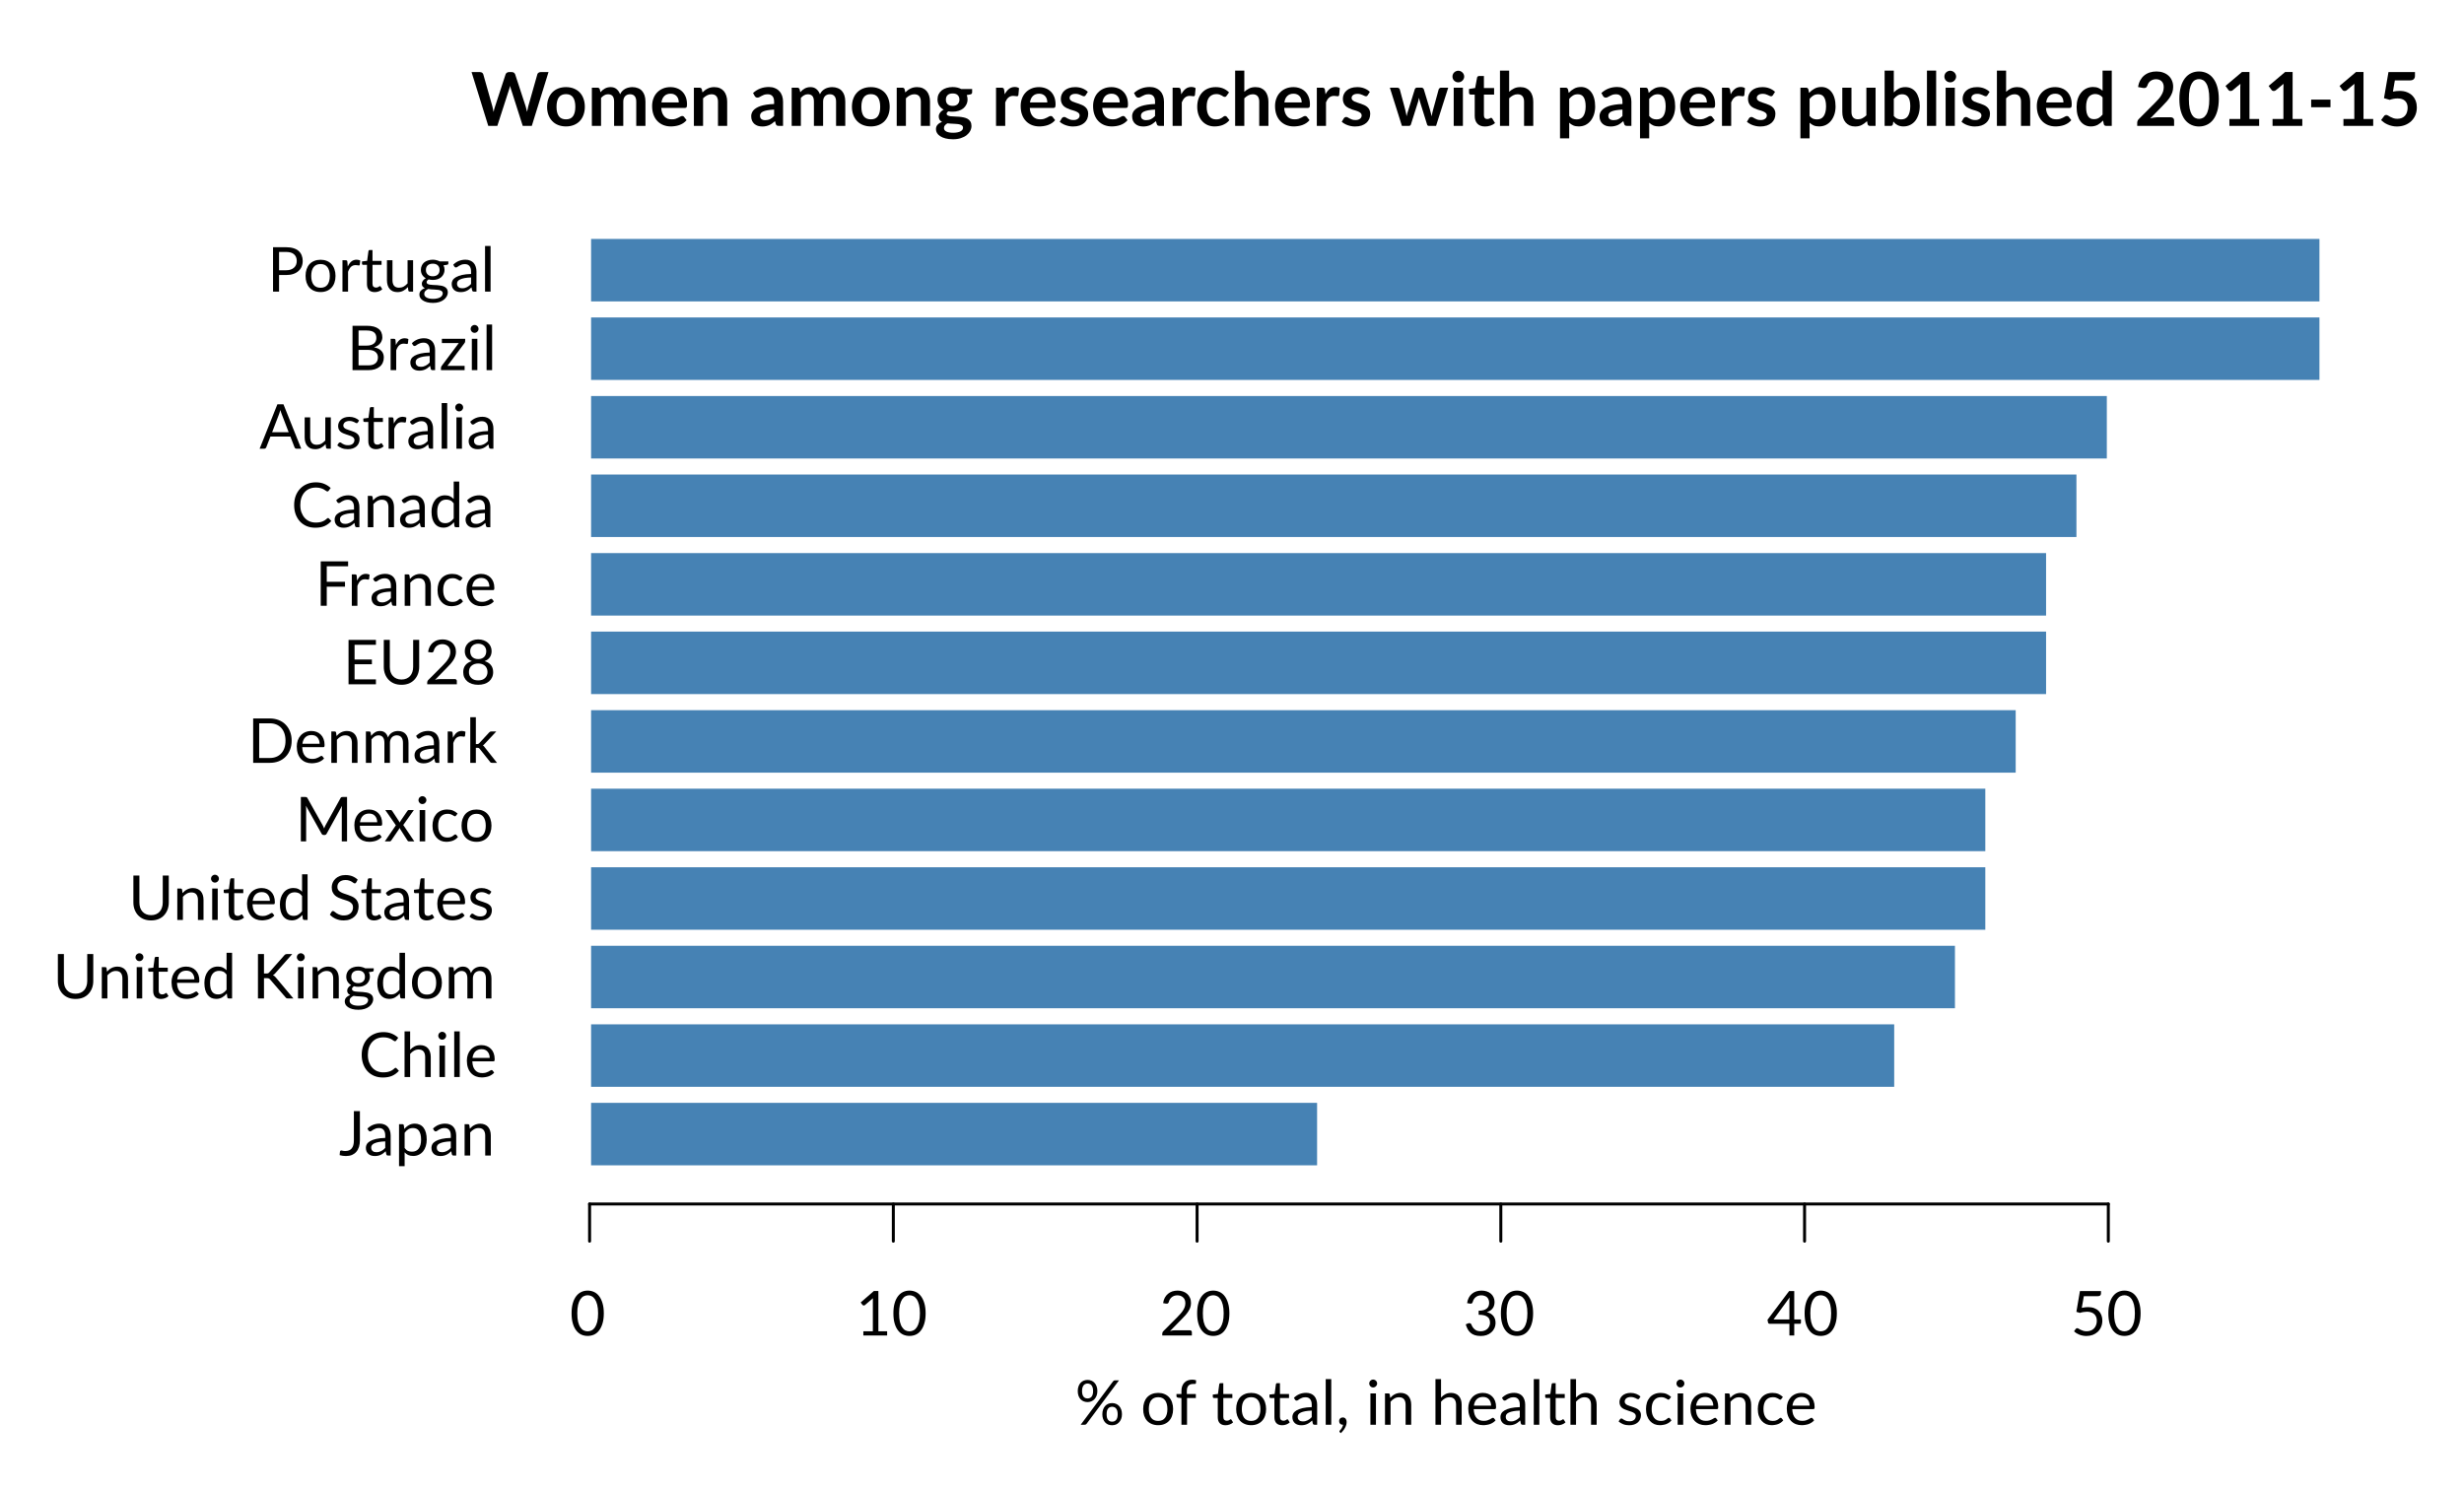 <?xml version="1.0" encoding="UTF-8"?>
<svg xmlns="http://www.w3.org/2000/svg" xmlns:xlink="http://www.w3.org/1999/xlink" width="620pt" height="375pt" viewBox="0 0 620 375" version="1.1">
<defs>
<g>
<symbol overflow="visible" id="glyph0-0">
<path style="stroke:none;" d="M 1.953 -8.891 C 2.078 -9.004 2.211 -9.109 2.359 -9.203 C 2.516 -9.305 2.68 -9.395 2.859 -9.469 C 3.035 -9.551 3.223 -9.613 3.422 -9.656 C 3.629 -9.695 3.852 -9.719 4.094 -9.719 C 4.414 -9.719 4.711 -9.672 4.984 -9.578 C 5.254 -9.492 5.484 -9.367 5.672 -9.203 C 5.859 -9.035 6.004 -8.832 6.109 -8.594 C 6.223 -8.352 6.281 -8.086 6.281 -7.797 C 6.281 -7.516 6.238 -7.27 6.156 -7.062 C 6.082 -6.852 5.984 -6.672 5.859 -6.516 C 5.742 -6.367 5.613 -6.238 5.469 -6.125 C 5.332 -6.008 5.203 -5.898 5.078 -5.797 C 4.953 -5.703 4.844 -5.609 4.75 -5.516 C 4.664 -5.422 4.613 -5.312 4.594 -5.188 L 4.453 -4.375 L 3.516 -4.375 L 3.422 -5.281 C 3.398 -5.457 3.422 -5.613 3.484 -5.75 C 3.555 -5.883 3.648 -6.004 3.766 -6.109 C 3.879 -6.223 4.004 -6.332 4.141 -6.438 C 4.285 -6.539 4.422 -6.648 4.547 -6.766 C 4.672 -6.891 4.773 -7.023 4.859 -7.172 C 4.941 -7.328 4.984 -7.508 4.984 -7.719 C 4.984 -7.977 4.891 -8.188 4.703 -8.344 C 4.516 -8.5 4.27 -8.578 3.969 -8.578 C 3.758 -8.578 3.582 -8.551 3.438 -8.5 C 3.289 -8.457 3.164 -8.406 3.062 -8.344 C 2.957 -8.289 2.867 -8.238 2.797 -8.188 C 2.723 -8.145 2.66 -8.125 2.609 -8.125 C 2.473 -8.125 2.375 -8.18 2.312 -8.297 Z M 3.094 -2.281 C 3.094 -2.52 3.172 -2.723 3.328 -2.891 C 3.492 -3.055 3.695 -3.141 3.938 -3.141 C 4.051 -3.141 4.16 -3.117 4.266 -3.078 C 4.367 -3.035 4.457 -2.973 4.531 -2.891 C 4.613 -2.816 4.676 -2.723 4.719 -2.609 C 4.758 -2.504 4.781 -2.395 4.781 -2.281 C 4.781 -2.156 4.758 -2.039 4.719 -1.938 C 4.676 -1.832 4.613 -1.738 4.531 -1.656 C 4.457 -1.582 4.367 -1.523 4.266 -1.484 C 4.16 -1.441 4.051 -1.422 3.938 -1.422 C 3.695 -1.422 3.492 -1.5 3.328 -1.656 C 3.172 -1.82 3.094 -2.031 3.094 -2.281 Z M 0.344 -11.172 L 7.938 -11.172 L 7.938 0 L 0.344 0 Z M 0.734 -0.422 L 7.5 -0.422 L 7.5 -10.75 L 0.734 -10.75 Z M 0.734 -0.422 "/>
</symbol>
<symbol overflow="visible" id="glyph0-1">
<path style="stroke:none;" d="M 5.281 -3.859 C 5.281 -3.234 5.203 -2.672 5.047 -2.172 C 4.891 -1.68 4.66 -1.266 4.359 -0.922 C 4.066 -0.586 3.703 -0.328 3.266 -0.141 C 2.828 0.035 2.328 0.125 1.766 0.125 C 1.242 0.125 0.719 0.051 0.188 -0.094 C 0.195 -0.238 0.207 -0.383 0.219 -0.531 C 0.238 -0.688 0.254 -0.836 0.266 -0.984 C 0.273 -1.066 0.305 -1.133 0.359 -1.188 C 0.41 -1.25 0.492 -1.281 0.609 -1.281 C 0.703 -1.281 0.828 -1.254 0.984 -1.203 C 1.141 -1.16 1.348 -1.141 1.609 -1.141 C 1.953 -1.141 2.258 -1.191 2.531 -1.297 C 2.801 -1.398 3.023 -1.562 3.203 -1.781 C 3.391 -2 3.531 -2.273 3.625 -2.609 C 3.719 -2.953 3.766 -3.359 3.766 -3.828 L 3.766 -11.172 L 5.281 -11.172 Z M 5.281 -3.859 "/>
</symbol>
<symbol overflow="visible" id="glyph0-2">
<path style="stroke:none;" d="M 5.375 -3.562 C 4.738 -3.539 4.195 -3.488 3.75 -3.406 C 3.301 -3.32 2.93 -3.211 2.641 -3.078 C 2.359 -2.953 2.156 -2.801 2.031 -2.625 C 1.906 -2.445 1.844 -2.25 1.844 -2.031 C 1.844 -1.82 1.875 -1.641 1.938 -1.484 C 2.008 -1.336 2.102 -1.219 2.219 -1.125 C 2.332 -1.031 2.469 -0.957 2.625 -0.906 C 2.789 -0.863 2.961 -0.844 3.141 -0.844 C 3.391 -0.844 3.613 -0.867 3.812 -0.922 C 4.008 -0.973 4.195 -1.047 4.375 -1.141 C 4.562 -1.234 4.734 -1.344 4.891 -1.469 C 5.055 -1.602 5.219 -1.754 5.375 -1.922 Z M 0.891 -6.781 C 1.328 -7.207 1.797 -7.52 2.297 -7.719 C 2.805 -7.926 3.367 -8.031 3.984 -8.031 C 4.422 -8.031 4.812 -7.957 5.156 -7.812 C 5.5 -7.676 5.785 -7.477 6.016 -7.219 C 6.254 -6.957 6.43 -6.641 6.547 -6.266 C 6.672 -5.898 6.734 -5.492 6.734 -5.047 L 6.734 0 L 6.125 0 C 5.988 0 5.883 -0.02 5.812 -0.062 C 5.738 -0.102 5.68 -0.191 5.641 -0.328 L 5.484 -1.078 C 5.273 -0.879 5.07 -0.707 4.875 -0.562 C 4.676 -0.414 4.469 -0.289 4.25 -0.188 C 4.031 -0.082 3.797 -0.004 3.547 0.047 C 3.305 0.098 3.035 0.125 2.734 0.125 C 2.422 0.125 2.129 0.082 1.859 0 C 1.586 -0.082 1.352 -0.207 1.156 -0.375 C 0.957 -0.551 0.797 -0.77 0.672 -1.031 C 0.555 -1.301 0.5 -1.613 0.5 -1.969 C 0.5 -2.281 0.582 -2.582 0.75 -2.875 C 0.926 -3.164 1.207 -3.422 1.594 -3.641 C 1.977 -3.859 2.477 -4.039 3.094 -4.188 C 3.719 -4.332 4.477 -4.414 5.375 -4.438 L 5.375 -5.047 C 5.375 -5.66 5.238 -6.125 4.969 -6.438 C 4.707 -6.758 4.328 -6.922 3.828 -6.922 C 3.484 -6.922 3.191 -6.875 2.953 -6.781 C 2.723 -6.695 2.523 -6.602 2.359 -6.5 C 2.191 -6.395 2.047 -6.297 1.922 -6.203 C 1.797 -6.117 1.676 -6.078 1.562 -6.078 C 1.469 -6.078 1.383 -6.102 1.312 -6.156 C 1.25 -6.207 1.191 -6.27 1.141 -6.344 Z M 0.891 -6.781 "/>
</symbol>
<symbol overflow="visible" id="glyph0-3">
<path style="stroke:none;" d="M 2.5 -1.906 C 2.75 -1.562 3.023 -1.316 3.328 -1.172 C 3.629 -1.035 3.969 -0.969 4.344 -0.969 C 5.082 -0.969 5.648 -1.227 6.047 -1.75 C 6.441 -2.281 6.641 -3.031 6.641 -4 C 6.641 -4.508 6.594 -4.945 6.5 -5.312 C 6.406 -5.688 6.27 -5.992 6.094 -6.234 C 5.926 -6.473 5.719 -6.645 5.469 -6.75 C 5.219 -6.863 4.938 -6.922 4.625 -6.922 C 4.164 -6.922 3.766 -6.816 3.422 -6.609 C 3.086 -6.398 2.781 -6.102 2.5 -5.719 Z M 2.422 -6.672 C 2.754 -7.086 3.141 -7.414 3.578 -7.656 C 4.016 -7.906 4.516 -8.031 5.078 -8.031 C 5.535 -8.031 5.945 -7.941 6.312 -7.766 C 6.688 -7.598 7.004 -7.344 7.266 -7 C 7.523 -6.664 7.723 -6.242 7.859 -5.734 C 7.992 -5.234 8.062 -4.656 8.062 -4 C 8.062 -3.414 7.984 -2.875 7.828 -2.375 C 7.68 -1.875 7.457 -1.438 7.156 -1.062 C 6.863 -0.695 6.504 -0.41 6.078 -0.203 C 5.66 0.004 5.188 0.109 4.656 0.109 C 4.164 0.109 3.75 0.031 3.406 -0.125 C 3.062 -0.289 2.758 -0.52 2.5 -0.812 L 2.5 2.672 L 1.094 2.672 L 1.094 -7.891 L 1.938 -7.891 C 2.133 -7.891 2.254 -7.797 2.297 -7.609 Z M 2.422 -6.672 "/>
</symbol>
<symbol overflow="visible" id="glyph0-4">
<path style="stroke:none;" d="M 2.406 -6.75 C 2.582 -6.945 2.766 -7.125 2.953 -7.281 C 3.148 -7.438 3.352 -7.566 3.562 -7.672 C 3.781 -7.785 4.008 -7.867 4.25 -7.922 C 4.488 -7.984 4.75 -8.016 5.031 -8.016 C 5.469 -8.016 5.848 -7.941 6.172 -7.797 C 6.504 -7.66 6.781 -7.461 7 -7.203 C 7.227 -6.941 7.398 -6.625 7.516 -6.25 C 7.629 -5.883 7.688 -5.477 7.688 -5.031 L 7.688 0 L 6.281 0 L 6.281 -5.031 C 6.281 -5.625 6.145 -6.086 5.875 -6.422 C 5.602 -6.754 5.188 -6.922 4.625 -6.922 C 4.219 -6.922 3.836 -6.82 3.484 -6.625 C 3.129 -6.426 2.801 -6.156 2.5 -5.812 L 2.5 0 L 1.094 0 L 1.094 -7.891 L 1.938 -7.891 C 2.133 -7.891 2.254 -7.797 2.297 -7.609 Z M 2.406 -6.75 "/>
</symbol>
<symbol overflow="visible" id="glyph0-5">
<path style="stroke:none;" d="M 9.266 -2.312 C 9.348 -2.312 9.422 -2.273 9.484 -2.203 L 10.094 -1.562 C 9.633 -1.031 9.078 -0.613 8.422 -0.312 C 7.773 -0.02 6.988 0.125 6.062 0.125 C 5.258 0.125 4.531 -0.008 3.875 -0.281 C 3.219 -0.562 2.656 -0.953 2.188 -1.453 C 1.727 -1.961 1.367 -2.566 1.109 -3.266 C 0.859 -3.961 0.734 -4.734 0.734 -5.578 C 0.734 -6.422 0.863 -7.191 1.125 -7.891 C 1.395 -8.598 1.77 -9.203 2.25 -9.703 C 2.738 -10.211 3.316 -10.602 3.984 -10.875 C 4.648 -11.156 5.391 -11.297 6.203 -11.297 C 7.004 -11.297 7.707 -11.164 8.312 -10.906 C 8.914 -10.656 9.453 -10.312 9.922 -9.875 L 9.422 -9.188 C 9.391 -9.133 9.348 -9.086 9.297 -9.047 C 9.242 -9.016 9.176 -9 9.094 -9 C 9 -9 8.883 -9.051 8.75 -9.156 C 8.613 -9.258 8.438 -9.375 8.219 -9.5 C 8 -9.625 7.727 -9.734 7.406 -9.828 C 7.082 -9.93 6.68 -9.984 6.203 -9.984 C 5.617 -9.984 5.086 -9.883 4.609 -9.688 C 4.129 -9.488 3.719 -9.195 3.375 -8.812 C 3.031 -8.438 2.758 -7.973 2.562 -7.422 C 2.375 -6.879 2.281 -6.266 2.281 -5.578 C 2.281 -4.879 2.379 -4.258 2.578 -3.719 C 2.785 -3.176 3.062 -2.711 3.406 -2.328 C 3.75 -1.953 4.156 -1.664 4.625 -1.469 C 5.094 -1.27 5.602 -1.172 6.156 -1.172 C 6.488 -1.172 6.785 -1.191 7.047 -1.234 C 7.316 -1.273 7.562 -1.336 7.781 -1.422 C 8.008 -1.504 8.223 -1.609 8.422 -1.734 C 8.617 -1.859 8.812 -2.008 9 -2.188 C 9.094 -2.27 9.18 -2.312 9.266 -2.312 Z M 9.266 -2.312 "/>
</symbol>
<symbol overflow="visible" id="glyph0-6">
<path style="stroke:none;" d="M 2.5 -6.844 C 2.832 -7.207 3.203 -7.492 3.609 -7.703 C 4.023 -7.91 4.5 -8.016 5.031 -8.016 C 5.469 -8.016 5.848 -7.941 6.172 -7.797 C 6.504 -7.66 6.781 -7.461 7 -7.203 C 7.227 -6.941 7.398 -6.625 7.516 -6.25 C 7.629 -5.883 7.688 -5.477 7.688 -5.031 L 7.688 0 L 6.281 0 L 6.281 -5.031 C 6.281 -5.625 6.145 -6.086 5.875 -6.422 C 5.602 -6.754 5.188 -6.922 4.625 -6.922 C 4.219 -6.922 3.836 -6.82 3.484 -6.625 C 3.129 -6.426 2.801 -6.156 2.5 -5.812 L 2.5 0 L 1.094 0 L 1.094 -11.484 L 2.5 -11.484 Z M 2.5 -6.844 "/>
</symbol>
<symbol overflow="visible" id="glyph0-7">
<path style="stroke:none;" d="M 2.562 -7.891 L 2.562 0 L 1.172 0 L 1.172 -7.891 Z M 2.859 -10.375 C 2.859 -10.238 2.832 -10.113 2.781 -10 C 2.727 -9.883 2.656 -9.781 2.562 -9.688 C 2.469 -9.594 2.359 -9.52 2.234 -9.469 C 2.117 -9.414 1.992 -9.391 1.859 -9.391 C 1.723 -9.391 1.594 -9.414 1.469 -9.469 C 1.352 -9.52 1.25 -9.594 1.156 -9.688 C 1.07 -9.781 1.004 -9.883 0.953 -10 C 0.898 -10.113 0.875 -10.238 0.875 -10.375 C 0.875 -10.508 0.898 -10.641 0.953 -10.766 C 1.004 -10.891 1.07 -10.992 1.156 -11.078 C 1.25 -11.172 1.352 -11.242 1.469 -11.297 C 1.594 -11.348 1.723 -11.375 1.859 -11.375 C 1.992 -11.375 2.117 -11.348 2.234 -11.297 C 2.359 -11.242 2.469 -11.172 2.562 -11.078 C 2.656 -10.992 2.727 -10.891 2.781 -10.766 C 2.832 -10.641 2.859 -10.508 2.859 -10.375 Z M 2.859 -10.375 "/>
</symbol>
<symbol overflow="visible" id="glyph0-8">
<path style="stroke:none;" d="M 2.531 -11.484 L 2.531 0 L 1.141 0 L 1.141 -11.484 Z M 2.531 -11.484 "/>
</symbol>
<symbol overflow="visible" id="glyph0-9">
<path style="stroke:none;" d="M 6.391 -4.812 C 6.391 -5.133 6.344 -5.426 6.25 -5.688 C 6.156 -5.957 6.02 -6.191 5.844 -6.391 C 5.676 -6.586 5.469 -6.738 5.219 -6.844 C 4.969 -6.945 4.68 -7 4.359 -7 C 3.703 -7 3.176 -6.805 2.781 -6.422 C 2.395 -6.035 2.156 -5.5 2.062 -4.812 Z M 7.516 -1.109 C 7.336 -0.898 7.129 -0.719 6.891 -0.562 C 6.648 -0.406 6.395 -0.273 6.125 -0.172 C 5.852 -0.078 5.57 -0.008 5.281 0.031 C 4.988 0.082 4.695 0.109 4.406 0.109 C 3.863 0.109 3.363 0.02 2.906 -0.156 C 2.445 -0.344 2.047 -0.613 1.703 -0.969 C 1.367 -1.332 1.109 -1.773 0.922 -2.297 C 0.734 -2.828 0.641 -3.43 0.641 -4.109 C 0.641 -4.66 0.723 -5.176 0.891 -5.656 C 1.066 -6.133 1.312 -6.547 1.625 -6.891 C 1.945 -7.242 2.336 -7.52 2.797 -7.719 C 3.254 -7.914 3.766 -8.016 4.328 -8.016 C 4.805 -8.016 5.242 -7.938 5.641 -7.781 C 6.047 -7.625 6.395 -7.395 6.688 -7.094 C 6.988 -6.801 7.223 -6.43 7.391 -5.984 C 7.555 -5.547 7.641 -5.047 7.641 -4.484 C 7.641 -4.266 7.613 -4.117 7.562 -4.047 C 7.52 -3.973 7.43 -3.938 7.297 -3.938 L 2.016 -3.938 C 2.035 -3.445 2.102 -3.016 2.219 -2.641 C 2.344 -2.273 2.516 -1.969 2.734 -1.719 C 2.953 -1.469 3.211 -1.281 3.516 -1.156 C 3.816 -1.039 4.156 -0.984 4.531 -0.984 C 4.875 -0.984 5.172 -1.02 5.422 -1.094 C 5.68 -1.176 5.898 -1.266 6.078 -1.359 C 6.266 -1.453 6.414 -1.539 6.531 -1.625 C 6.656 -1.707 6.766 -1.75 6.859 -1.75 C 6.973 -1.75 7.062 -1.703 7.125 -1.609 Z M 7.516 -1.109 "/>
</symbol>
<symbol overflow="visible" id="glyph0-10">
<path style="stroke:none;" d="M 5.734 -1.203 C 6.203 -1.203 6.617 -1.281 6.984 -1.438 C 7.348 -1.594 7.656 -1.812 7.906 -2.094 C 8.156 -2.375 8.344 -2.707 8.469 -3.094 C 8.602 -3.488 8.672 -3.914 8.672 -4.375 L 8.672 -11.172 L 10.188 -11.172 L 10.188 -4.375 C 10.188 -3.738 10.082 -3.145 9.875 -2.594 C 9.664 -2.039 9.367 -1.562 8.984 -1.156 C 8.609 -0.75 8.145 -0.43 7.594 -0.203 C 7.039 0.016 6.422 0.125 5.734 0.125 C 5.047 0.125 4.426 0.016 3.875 -0.203 C 3.332 -0.43 2.867 -0.75 2.484 -1.156 C 2.098 -1.562 1.801 -2.039 1.594 -2.594 C 1.383 -3.145 1.281 -3.738 1.281 -4.375 L 1.281 -11.172 L 2.797 -11.172 L 2.797 -4.391 C 2.797 -3.922 2.859 -3.488 2.984 -3.094 C 3.117 -2.707 3.312 -2.375 3.562 -2.094 C 3.812 -1.812 4.117 -1.594 4.484 -1.438 C 4.859 -1.281 5.273 -1.203 5.734 -1.203 Z M 5.734 -1.203 "/>
</symbol>
<symbol overflow="visible" id="glyph0-11">
<path style="stroke:none;" d="M 3.531 0.125 C 2.906 0.125 2.422 -0.047 2.078 -0.391 C 1.742 -0.742 1.578 -1.25 1.578 -1.906 L 1.578 -6.734 L 0.625 -6.734 C 0.539 -6.734 0.469 -6.758 0.406 -6.812 C 0.352 -6.863 0.328 -6.941 0.328 -7.047 L 0.328 -7.594 L 1.625 -7.75 L 1.953 -10.203 C 1.961 -10.273 1.992 -10.336 2.047 -10.391 C 2.109 -10.441 2.18 -10.469 2.266 -10.469 L 2.969 -10.469 L 2.969 -7.734 L 5.25 -7.734 L 5.25 -6.734 L 2.969 -6.734 L 2.969 -2 C 2.969 -1.664 3.047 -1.414 3.203 -1.25 C 3.367 -1.094 3.582 -1.016 3.844 -1.016 C 3.977 -1.016 4.098 -1.031 4.203 -1.062 C 4.316 -1.102 4.41 -1.145 4.484 -1.188 C 4.566 -1.238 4.633 -1.285 4.688 -1.328 C 4.738 -1.367 4.785 -1.391 4.828 -1.391 C 4.898 -1.391 4.969 -1.344 5.031 -1.25 L 5.438 -0.594 C 5.195 -0.363 4.906 -0.188 4.562 -0.062 C 4.227 0.062 3.883 0.125 3.531 0.125 Z M 3.531 0.125 "/>
</symbol>
<symbol overflow="visible" id="glyph0-12">
<path style="stroke:none;" d="M 6.25 -6.016 C 5.988 -6.367 5.707 -6.613 5.406 -6.75 C 5.102 -6.883 4.766 -6.953 4.391 -6.953 C 3.66 -6.953 3.098 -6.688 2.703 -6.156 C 2.305 -5.633 2.109 -4.891 2.109 -3.922 C 2.109 -3.41 2.148 -2.969 2.234 -2.594 C 2.328 -2.227 2.457 -1.926 2.625 -1.688 C 2.801 -1.457 3.016 -1.285 3.266 -1.172 C 3.516 -1.066 3.797 -1.016 4.109 -1.016 C 4.566 -1.016 4.961 -1.117 5.297 -1.328 C 5.641 -1.535 5.957 -1.828 6.25 -2.203 Z M 7.641 -11.484 L 7.641 0 L 6.812 0 C 6.613 0 6.488 -0.094 6.438 -0.281 L 6.312 -1.25 C 5.969 -0.844 5.578 -0.516 5.141 -0.266 C 4.711 -0.016 4.219 0.109 3.656 0.109 C 3.207 0.109 2.797 0.023 2.422 -0.141 C 2.055 -0.316 1.742 -0.57 1.484 -0.906 C 1.223 -1.25 1.02 -1.672 0.875 -2.172 C 0.738 -2.68 0.672 -3.266 0.672 -3.922 C 0.672 -4.504 0.75 -5.047 0.906 -5.547 C 1.062 -6.047 1.285 -6.477 1.578 -6.844 C 1.867 -7.219 2.223 -7.508 2.641 -7.719 C 3.066 -7.926 3.547 -8.031 4.078 -8.031 C 4.555 -8.031 4.969 -7.945 5.312 -7.781 C 5.664 -7.625 5.977 -7.398 6.25 -7.109 L 6.25 -11.484 Z M 7.641 -11.484 "/>
</symbol>
<symbol overflow="visible" id="glyph0-13">
<path style="stroke:none;" d=""/>
</symbol>
<symbol overflow="visible" id="glyph0-14">
<path style="stroke:none;" d="M 2.938 -6.281 L 3.5 -6.281 C 3.695 -6.281 3.852 -6.301 3.969 -6.344 C 4.094 -6.395 4.203 -6.484 4.297 -6.609 L 8.016 -10.812 C 8.117 -10.945 8.227 -11.039 8.344 -11.094 C 8.457 -11.145 8.598 -11.172 8.766 -11.172 L 10.047 -11.172 L 5.797 -6.359 C 5.691 -6.234 5.586 -6.129 5.484 -6.047 C 5.391 -5.973 5.289 -5.91 5.188 -5.859 C 5.32 -5.805 5.445 -5.734 5.562 -5.641 C 5.676 -5.555 5.789 -5.441 5.906 -5.297 L 10.344 0 L 9.031 0 C 8.938 0 8.852 -0.004 8.781 -0.016 C 8.707 -0.023 8.645 -0.047 8.594 -0.078 C 8.539 -0.109 8.492 -0.141 8.453 -0.172 C 8.422 -0.211 8.383 -0.258 8.344 -0.312 L 4.5 -4.75 C 4.395 -4.883 4.281 -4.977 4.156 -5.031 C 4.039 -5.082 3.863 -5.109 3.625 -5.109 L 2.938 -5.109 L 2.938 0 L 1.422 0 L 1.422 -11.172 L 2.938 -11.172 Z M 2.938 -6.281 "/>
</symbol>
<symbol overflow="visible" id="glyph0-15">
<path style="stroke:none;" d="M 3.859 -3.859 C 4.129 -3.859 4.367 -3.895 4.578 -3.969 C 4.797 -4.051 4.977 -4.16 5.125 -4.297 C 5.27 -4.441 5.379 -4.609 5.453 -4.797 C 5.523 -4.992 5.562 -5.211 5.562 -5.453 C 5.562 -5.93 5.414 -6.312 5.125 -6.594 C 4.832 -6.883 4.41 -7.031 3.859 -7.031 C 3.297 -7.031 2.863 -6.883 2.562 -6.594 C 2.27 -6.312 2.125 -5.93 2.125 -5.453 C 2.125 -5.211 2.16 -4.992 2.234 -4.797 C 2.316 -4.609 2.43 -4.441 2.578 -4.297 C 2.723 -4.16 2.898 -4.051 3.109 -3.969 C 3.328 -3.895 3.578 -3.859 3.859 -3.859 Z M 6.359 0.422 C 6.359 0.234 6.301 0.082 6.188 -0.031 C 6.082 -0.156 5.938 -0.25 5.75 -0.312 C 5.562 -0.383 5.344 -0.43 5.094 -0.453 C 4.852 -0.484 4.598 -0.504 4.328 -0.516 C 4.055 -0.535 3.781 -0.551 3.5 -0.562 C 3.219 -0.582 2.945 -0.613 2.688 -0.656 C 2.395 -0.52 2.156 -0.348 1.969 -0.141 C 1.789 0.055 1.703 0.297 1.703 0.578 C 1.703 0.754 1.742 0.914 1.828 1.062 C 1.922 1.219 2.062 1.352 2.25 1.469 C 2.438 1.582 2.672 1.672 2.953 1.734 C 3.242 1.797 3.578 1.828 3.953 1.828 C 4.328 1.828 4.66 1.789 4.953 1.719 C 5.254 1.656 5.508 1.562 5.719 1.438 C 5.926 1.312 6.082 1.16 6.188 0.984 C 6.301 0.816 6.359 0.629 6.359 0.422 Z M 7.766 -7.594 L 7.766 -7.078 C 7.766 -6.898 7.656 -6.789 7.438 -6.75 L 6.547 -6.625 C 6.723 -6.281 6.812 -5.898 6.812 -5.484 C 6.812 -5.098 6.734 -4.75 6.578 -4.438 C 6.43 -4.125 6.227 -3.852 5.969 -3.625 C 5.707 -3.406 5.395 -3.234 5.031 -3.109 C 4.664 -2.992 4.273 -2.938 3.859 -2.938 C 3.484 -2.938 3.133 -2.984 2.812 -3.078 C 2.645 -2.973 2.516 -2.859 2.422 -2.734 C 2.336 -2.617 2.297 -2.504 2.297 -2.391 C 2.297 -2.203 2.367 -2.055 2.516 -1.953 C 2.672 -1.859 2.875 -1.789 3.125 -1.75 C 3.375 -1.707 3.656 -1.68 3.969 -1.672 C 4.289 -1.66 4.617 -1.645 4.953 -1.625 C 5.297 -1.602 5.625 -1.562 5.938 -1.5 C 6.258 -1.445 6.547 -1.352 6.797 -1.219 C 7.047 -1.094 7.25 -0.914 7.406 -0.688 C 7.562 -0.457 7.641 -0.16 7.641 0.203 C 7.641 0.535 7.551 0.859 7.375 1.172 C 7.207 1.492 6.961 1.781 6.641 2.031 C 6.328 2.281 5.941 2.477 5.484 2.625 C 5.023 2.77 4.504 2.844 3.922 2.844 C 3.348 2.844 2.844 2.785 2.406 2.672 C 1.977 2.555 1.617 2.398 1.328 2.203 C 1.047 2.016 0.832 1.797 0.688 1.547 C 0.551 1.297 0.484 1.031 0.484 0.75 C 0.484 0.363 0.602 0.035 0.844 -0.234 C 1.094 -0.504 1.43 -0.719 1.859 -0.875 C 1.617 -0.977 1.43 -1.117 1.297 -1.297 C 1.16 -1.473 1.094 -1.707 1.094 -2 C 1.094 -2.113 1.113 -2.234 1.156 -2.359 C 1.195 -2.484 1.258 -2.602 1.344 -2.719 C 1.426 -2.844 1.531 -2.957 1.656 -3.062 C 1.781 -3.176 1.926 -3.273 2.094 -3.359 C 1.707 -3.578 1.406 -3.863 1.188 -4.219 C 0.969 -4.582 0.859 -5.004 0.859 -5.484 C 0.859 -5.867 0.93 -6.219 1.078 -6.531 C 1.223 -6.852 1.426 -7.125 1.688 -7.344 C 1.957 -7.562 2.273 -7.727 2.641 -7.844 C 3.016 -7.969 3.422 -8.031 3.859 -8.031 C 4.191 -8.031 4.504 -7.988 4.797 -7.906 C 5.098 -7.832 5.375 -7.727 5.625 -7.594 Z M 7.766 -7.594 "/>
</symbol>
<symbol overflow="visible" id="glyph0-16">
<path style="stroke:none;" d="M 4.422 -8.016 C 5.004 -8.016 5.523 -7.922 5.984 -7.734 C 6.453 -7.547 6.848 -7.273 7.172 -6.922 C 7.504 -6.566 7.754 -6.133 7.922 -5.625 C 8.098 -5.125 8.188 -4.566 8.188 -3.953 C 8.188 -3.328 8.098 -2.766 7.922 -2.266 C 7.754 -1.766 7.504 -1.336 7.172 -0.984 C 6.848 -0.629 6.453 -0.359 5.984 -0.172 C 5.523 0.016 5.004 0.109 4.422 0.109 C 3.848 0.109 3.328 0.016 2.859 -0.172 C 2.391 -0.359 1.988 -0.629 1.656 -0.984 C 1.332 -1.336 1.082 -1.766 0.906 -2.266 C 0.738 -2.766 0.656 -3.328 0.656 -3.953 C 0.656 -4.566 0.738 -5.125 0.906 -5.625 C 1.082 -6.133 1.332 -6.566 1.656 -6.922 C 1.988 -7.273 2.391 -7.547 2.859 -7.734 C 3.328 -7.922 3.848 -8.016 4.422 -8.016 Z M 4.422 -0.969 C 5.203 -0.969 5.785 -1.227 6.172 -1.75 C 6.555 -2.281 6.75 -3.008 6.75 -3.938 C 6.75 -4.883 6.555 -5.617 6.172 -6.141 C 5.785 -6.672 5.203 -6.938 4.422 -6.938 C 4.035 -6.938 3.691 -6.867 3.391 -6.734 C 3.098 -6.598 2.852 -6.398 2.656 -6.141 C 2.469 -5.891 2.32 -5.578 2.219 -5.203 C 2.125 -4.828 2.078 -4.406 2.078 -3.938 C 2.078 -3.008 2.27 -2.281 2.656 -1.75 C 3.051 -1.227 3.641 -0.969 4.422 -0.969 Z M 4.422 -0.969 "/>
</symbol>
<symbol overflow="visible" id="glyph0-17">
<path style="stroke:none;" d="M 1.094 0 L 1.094 -7.891 L 1.938 -7.891 C 2.133 -7.891 2.254 -7.797 2.297 -7.609 L 2.406 -6.797 C 2.695 -7.16 3.02 -7.453 3.375 -7.672 C 3.738 -7.898 4.16 -8.016 4.641 -8.016 C 5.172 -8.016 5.602 -7.867 5.938 -7.578 C 6.27 -7.285 6.508 -6.883 6.656 -6.375 C 6.77 -6.664 6.914 -6.914 7.094 -7.125 C 7.27 -7.332 7.469 -7.5 7.688 -7.625 C 7.914 -7.758 8.156 -7.859 8.406 -7.922 C 8.656 -7.984 8.91 -8.016 9.172 -8.016 C 9.586 -8.016 9.957 -7.945 10.281 -7.812 C 10.613 -7.688 10.891 -7.492 11.109 -7.234 C 11.336 -6.984 11.508 -6.672 11.625 -6.297 C 11.75 -5.93 11.812 -5.508 11.812 -5.031 L 11.812 0 L 10.422 0 L 10.422 -5.031 C 10.422 -5.645 10.285 -6.113 10.016 -6.438 C 9.742 -6.758 9.352 -6.922 8.844 -6.922 C 8.613 -6.922 8.395 -6.879 8.188 -6.797 C 7.977 -6.711 7.797 -6.594 7.641 -6.438 C 7.492 -6.281 7.375 -6.082 7.281 -5.844 C 7.188 -5.613 7.141 -5.344 7.141 -5.031 L 7.141 0 L 5.75 0 L 5.75 -5.031 C 5.75 -5.664 5.617 -6.141 5.359 -6.453 C 5.109 -6.766 4.738 -6.922 4.25 -6.922 C 3.906 -6.922 3.586 -6.828 3.297 -6.641 C 3.004 -6.453 2.738 -6.203 2.5 -5.891 L 2.5 0 Z M 1.094 0 "/>
</symbol>
<symbol overflow="visible" id="glyph0-18">
<path style="stroke:none;" d="M 7.141 -9.422 C 7.098 -9.348 7.047 -9.289 6.984 -9.25 C 6.93 -9.207 6.867 -9.188 6.797 -9.188 C 6.703 -9.188 6.594 -9.227 6.469 -9.312 C 6.352 -9.406 6.207 -9.504 6.031 -9.609 C 5.852 -9.723 5.633 -9.82 5.375 -9.906 C 5.125 -10 4.82 -10.047 4.469 -10.047 C 4.125 -10.047 3.82 -10 3.562 -9.906 C 3.312 -9.812 3.098 -9.688 2.922 -9.531 C 2.754 -9.375 2.625 -9.191 2.531 -8.984 C 2.445 -8.773 2.406 -8.547 2.406 -8.297 C 2.406 -7.984 2.477 -7.723 2.625 -7.516 C 2.781 -7.316 2.984 -7.145 3.234 -7 C 3.492 -6.852 3.781 -6.727 4.094 -6.625 C 4.414 -6.52 4.742 -6.41 5.078 -6.297 C 5.41 -6.18 5.738 -6.051 6.062 -5.906 C 6.383 -5.758 6.672 -5.578 6.922 -5.359 C 7.172 -5.141 7.367 -4.867 7.516 -4.547 C 7.672 -4.234 7.75 -3.848 7.75 -3.391 C 7.75 -2.898 7.664 -2.441 7.5 -2.016 C 7.344 -1.586 7.102 -1.211 6.781 -0.891 C 6.457 -0.578 6.062 -0.328 5.594 -0.141 C 5.133 0.035 4.609 0.125 4.016 0.125 C 3.285 0.125 2.625 -0.004 2.031 -0.266 C 1.438 -0.523 0.93 -0.879 0.516 -1.328 L 0.953 -2.047 C 0.992 -2.109 1.039 -2.156 1.094 -2.188 C 1.156 -2.227 1.223 -2.25 1.297 -2.25 C 1.367 -2.25 1.445 -2.223 1.531 -2.172 C 1.613 -2.117 1.707 -2.051 1.812 -1.969 C 1.926 -1.883 2.051 -1.789 2.188 -1.688 C 2.332 -1.594 2.492 -1.504 2.672 -1.422 C 2.859 -1.336 3.066 -1.266 3.297 -1.203 C 3.523 -1.148 3.781 -1.125 4.062 -1.125 C 4.414 -1.125 4.734 -1.172 5.016 -1.266 C 5.297 -1.367 5.535 -1.508 5.734 -1.688 C 5.93 -1.875 6.082 -2.094 6.188 -2.344 C 6.289 -2.594 6.344 -2.867 6.344 -3.172 C 6.344 -3.516 6.266 -3.789 6.109 -4 C 5.953 -4.219 5.75 -4.398 5.5 -4.547 C 5.25 -4.691 4.961 -4.812 4.641 -4.906 C 4.316 -5.008 3.988 -5.113 3.656 -5.219 C 3.332 -5.332 3.008 -5.457 2.688 -5.594 C 2.363 -5.738 2.078 -5.922 1.828 -6.141 C 1.578 -6.367 1.375 -6.648 1.219 -6.984 C 1.062 -7.316 0.984 -7.727 0.984 -8.219 C 0.984 -8.613 1.062 -8.992 1.219 -9.359 C 1.375 -9.734 1.598 -10.062 1.891 -10.344 C 2.18 -10.633 2.539 -10.863 2.969 -11.031 C 3.406 -11.207 3.898 -11.297 4.453 -11.297 C 5.078 -11.297 5.645 -11.195 6.156 -11 C 6.664 -10.801 7.117 -10.516 7.516 -10.141 Z M 7.141 -9.422 "/>
</symbol>
<symbol overflow="visible" id="glyph0-19">
<path style="stroke:none;" d="M 5.703 -6.594 C 5.641 -6.477 5.539 -6.422 5.406 -6.422 C 5.332 -6.422 5.242 -6.445 5.141 -6.5 C 5.047 -6.562 4.926 -6.629 4.781 -6.703 C 4.633 -6.773 4.461 -6.836 4.266 -6.891 C 4.066 -6.953 3.836 -6.984 3.578 -6.984 C 3.336 -6.984 3.125 -6.953 2.938 -6.891 C 2.75 -6.836 2.586 -6.758 2.453 -6.656 C 2.328 -6.551 2.227 -6.426 2.156 -6.281 C 2.082 -6.145 2.047 -6 2.047 -5.844 C 2.047 -5.633 2.102 -5.461 2.219 -5.328 C 2.344 -5.191 2.5 -5.07 2.688 -4.969 C 2.883 -4.875 3.102 -4.789 3.344 -4.719 C 3.594 -4.645 3.844 -4.562 4.094 -4.469 C 4.352 -4.383 4.602 -4.289 4.844 -4.188 C 5.094 -4.082 5.312 -3.953 5.5 -3.797 C 5.695 -3.648 5.852 -3.461 5.969 -3.234 C 6.082 -3.004 6.141 -2.734 6.141 -2.422 C 6.141 -2.055 6.07 -1.719 5.938 -1.406 C 5.812 -1.094 5.617 -0.82 5.359 -0.594 C 5.109 -0.375 4.797 -0.195 4.422 -0.062 C 4.055 0.062 3.633 0.125 3.156 0.125 C 2.602 0.125 2.102 0.035 1.656 -0.141 C 1.207 -0.316 0.828 -0.547 0.516 -0.828 L 0.844 -1.359 C 0.883 -1.43 0.93 -1.484 0.984 -1.516 C 1.047 -1.555 1.125 -1.578 1.219 -1.578 C 1.312 -1.578 1.41 -1.539 1.516 -1.469 C 1.617 -1.395 1.742 -1.312 1.891 -1.219 C 2.035 -1.133 2.211 -1.055 2.422 -0.984 C 2.641 -0.91 2.91 -0.875 3.234 -0.875 C 3.504 -0.875 3.738 -0.906 3.938 -0.969 C 4.133 -1.039 4.301 -1.133 4.438 -1.25 C 4.57 -1.375 4.672 -1.516 4.734 -1.672 C 4.805 -1.828 4.844 -1.992 4.844 -2.172 C 4.844 -2.391 4.781 -2.57 4.656 -2.719 C 4.539 -2.863 4.383 -2.984 4.188 -3.078 C 4 -3.18 3.781 -3.27 3.531 -3.344 C 3.289 -3.426 3.039 -3.508 2.781 -3.594 C 2.531 -3.676 2.281 -3.77 2.031 -3.875 C 1.781 -3.977 1.555 -4.109 1.359 -4.266 C 1.172 -4.43 1.02 -4.629 0.906 -4.859 C 0.789 -5.098 0.734 -5.391 0.734 -5.734 C 0.734 -6.035 0.797 -6.32 0.922 -6.594 C 1.047 -6.875 1.227 -7.117 1.469 -7.328 C 1.707 -7.547 2 -7.711 2.344 -7.828 C 2.695 -7.953 3.098 -8.016 3.547 -8.016 C 4.055 -8.016 4.52 -7.93 4.938 -7.766 C 5.352 -7.609 5.711 -7.391 6.016 -7.109 Z M 5.703 -6.594 "/>
</symbol>
<symbol overflow="visible" id="glyph0-20">
<path style="stroke:none;" d="M 13.047 -11.172 L 13.047 0 L 11.719 0 L 11.719 -8.203 C 11.719 -8.316 11.723 -8.438 11.734 -8.562 C 11.742 -8.688 11.754 -8.812 11.766 -8.938 L 7.922 -1.953 C 7.805 -1.723 7.629 -1.609 7.391 -1.609 L 7.172 -1.609 C 6.922 -1.609 6.738 -1.723 6.625 -1.953 L 2.703 -8.969 C 2.734 -8.695 2.75 -8.441 2.75 -8.203 L 2.75 0 L 1.422 0 L 1.422 -11.172 L 2.547 -11.172 C 2.68 -11.172 2.785 -11.156 2.859 -11.125 C 2.93 -11.102 3 -11.035 3.062 -10.922 L 6.922 -4.031 C 6.984 -3.914 7.047 -3.789 7.109 -3.656 C 7.172 -3.52 7.227 -3.379 7.281 -3.234 C 7.332 -3.379 7.383 -3.52 7.438 -3.656 C 7.5 -3.789 7.562 -3.922 7.625 -4.047 L 11.422 -10.922 C 11.484 -11.035 11.551 -11.102 11.625 -11.125 C 11.695 -11.156 11.801 -11.172 11.938 -11.172 Z M 13.047 -11.172 "/>
</symbol>
<symbol overflow="visible" id="glyph0-21">
<path style="stroke:none;" d="M 7.594 0 L 6.25 0 C 6.133 0 6.047 -0.023 5.984 -0.078 C 5.922 -0.141 5.867 -0.207 5.828 -0.281 L 3.844 -3.391 C 3.82 -3.316 3.797 -3.242 3.766 -3.172 C 3.742 -3.098 3.711 -3.035 3.672 -2.984 L 1.828 -0.281 C 1.773 -0.207 1.719 -0.141 1.656 -0.078 C 1.602 -0.023 1.523 0 1.422 0 L 0.172 0 L 2.953 -4.047 L 0.281 -7.891 L 1.625 -7.891 C 1.738 -7.891 1.82 -7.867 1.875 -7.828 C 1.926 -7.797 1.973 -7.75 2.016 -7.688 L 3.953 -4.719 C 3.992 -4.875 4.055 -5.02 4.141 -5.156 L 5.844 -7.656 C 5.895 -7.727 5.945 -7.785 6 -7.828 C 6.051 -7.867 6.117 -7.891 6.203 -7.891 L 7.484 -7.891 L 4.812 -4.125 Z M 7.594 0 "/>
</symbol>
<symbol overflow="visible" id="glyph0-22">
<path style="stroke:none;" d="M 6.594 -6.5 C 6.551 -6.438 6.508 -6.391 6.469 -6.359 C 6.426 -6.328 6.367 -6.312 6.297 -6.312 C 6.223 -6.312 6.141 -6.344 6.047 -6.406 C 5.953 -6.477 5.832 -6.551 5.688 -6.625 C 5.551 -6.707 5.383 -6.781 5.188 -6.844 C 4.988 -6.906 4.742 -6.938 4.453 -6.938 C 4.066 -6.938 3.723 -6.867 3.422 -6.734 C 3.129 -6.598 2.879 -6.398 2.672 -6.141 C 2.473 -5.879 2.32 -5.562 2.219 -5.188 C 2.125 -4.82 2.078 -4.41 2.078 -3.953 C 2.078 -3.473 2.129 -3.047 2.234 -2.672 C 2.348 -2.305 2.504 -1.992 2.703 -1.734 C 2.898 -1.484 3.141 -1.289 3.422 -1.156 C 3.711 -1.031 4.031 -0.969 4.375 -0.969 C 4.719 -0.969 5 -1.004 5.219 -1.078 C 5.438 -1.16 5.613 -1.25 5.75 -1.344 C 5.895 -1.445 6.016 -1.539 6.109 -1.625 C 6.211 -1.707 6.312 -1.75 6.406 -1.75 C 6.52 -1.75 6.609 -1.703 6.672 -1.609 L 7.062 -1.109 C 6.883 -0.891 6.688 -0.703 6.469 -0.547 C 6.25 -0.398 6.016 -0.273 5.766 -0.172 C 5.516 -0.078 5.25 -0.008 4.969 0.031 C 4.695 0.082 4.414 0.109 4.125 0.109 C 3.633 0.109 3.176 0.02 2.75 -0.156 C 2.332 -0.344 1.969 -0.609 1.656 -0.953 C 1.344 -1.297 1.098 -1.719 0.922 -2.219 C 0.742 -2.727 0.656 -3.305 0.656 -3.953 C 0.656 -4.535 0.734 -5.078 0.891 -5.578 C 1.055 -6.078 1.297 -6.508 1.609 -6.875 C 1.93 -7.238 2.32 -7.52 2.781 -7.719 C 3.238 -7.914 3.766 -8.016 4.359 -8.016 C 4.922 -8.016 5.41 -7.926 5.828 -7.75 C 6.254 -7.57 6.633 -7.32 6.969 -7 Z M 6.594 -6.5 "/>
</symbol>
<symbol overflow="visible" id="glyph0-23">
<path style="stroke:none;" d="M 11.109 -5.578 C 11.109 -4.742 10.973 -3.984 10.703 -3.297 C 10.441 -2.609 10.066 -2.02 9.578 -1.531 C 9.098 -1.039 8.52 -0.66 7.844 -0.391 C 7.164 -0.129 6.414 0 5.594 0 L 1.422 0 L 1.422 -11.172 L 5.594 -11.172 C 6.414 -11.172 7.164 -11.035 7.844 -10.766 C 8.52 -10.504 9.098 -10.125 9.578 -9.625 C 10.066 -9.133 10.441 -8.547 10.703 -7.859 C 10.973 -7.18 11.109 -6.422 11.109 -5.578 Z M 9.562 -5.578 C 9.562 -6.266 9.469 -6.879 9.281 -7.422 C 9.094 -7.961 8.828 -8.422 8.484 -8.797 C 8.141 -9.172 7.723 -9.457 7.234 -9.656 C 6.742 -9.852 6.195 -9.953 5.594 -9.953 L 2.938 -9.953 L 2.938 -1.219 L 5.594 -1.219 C 6.195 -1.219 6.742 -1.316 7.234 -1.516 C 7.723 -1.711 8.141 -2 8.484 -2.375 C 8.828 -2.75 9.094 -3.203 9.281 -3.734 C 9.469 -4.273 9.562 -4.891 9.562 -5.578 Z M 9.562 -5.578 "/>
</symbol>
<symbol overflow="visible" id="glyph0-24">
<path style="stroke:none;" d="M 2.422 -6.312 C 2.672 -6.852 2.973 -7.273 3.328 -7.578 C 3.691 -7.879 4.141 -8.031 4.672 -8.031 C 4.836 -8.031 4.992 -8.008 5.141 -7.969 C 5.297 -7.938 5.438 -7.883 5.562 -7.812 L 5.453 -6.781 C 5.422 -6.645 5.344 -6.578 5.219 -6.578 C 5.145 -6.578 5.035 -6.594 4.891 -6.625 C 4.754 -6.656 4.598 -6.672 4.422 -6.672 C 4.172 -6.672 3.945 -6.633 3.75 -6.562 C 3.562 -6.488 3.391 -6.379 3.234 -6.234 C 3.086 -6.098 2.953 -5.922 2.828 -5.703 C 2.703 -5.492 2.594 -5.254 2.5 -4.984 L 2.5 0 L 1.094 0 L 1.094 -7.891 L 1.891 -7.891 C 2.047 -7.891 2.148 -7.863 2.203 -7.812 C 2.266 -7.758 2.305 -7.66 2.328 -7.516 Z M 2.422 -6.312 "/>
</symbol>
<symbol overflow="visible" id="glyph0-25">
<path style="stroke:none;" d="M 2.5 -11.484 L 2.5 -4.719 L 2.859 -4.719 C 2.961 -4.719 3.047 -4.734 3.109 -4.766 C 3.18 -4.797 3.258 -4.852 3.344 -4.938 L 5.828 -7.625 C 5.898 -7.707 5.977 -7.77 6.062 -7.812 C 6.145 -7.863 6.254 -7.891 6.391 -7.891 L 7.641 -7.891 L 4.734 -4.797 C 4.586 -4.617 4.438 -4.484 4.281 -4.391 C 4.375 -4.328 4.457 -4.254 4.531 -4.172 C 4.602 -4.086 4.676 -3.992 4.75 -3.891 L 7.828 0 L 6.594 0 C 6.477 0 6.375 -0.016 6.281 -0.047 C 6.195 -0.086 6.125 -0.16 6.062 -0.266 L 3.469 -3.516 C 3.395 -3.617 3.316 -3.688 3.234 -3.719 C 3.16 -3.758 3.047 -3.781 2.891 -3.781 L 2.5 -3.781 L 2.5 0 L 1.094 0 L 1.094 -11.484 Z M 2.5 -11.484 "/>
</symbol>
<symbol overflow="visible" id="glyph0-26">
<path style="stroke:none;" d="M 8.312 -1.234 L 8.312 0 L 1.422 0 L 1.422 -11.172 L 8.312 -11.172 L 8.312 -9.938 L 2.938 -9.938 L 2.938 -6.234 L 7.297 -6.234 L 7.297 -5.047 L 2.938 -5.047 L 2.938 -1.234 Z M 8.312 -1.234 "/>
</symbol>
<symbol overflow="visible" id="glyph0-27">
<path style="stroke:none;" d="M 7.703 -1.312 C 7.848 -1.312 7.961 -1.266 8.047 -1.172 C 8.141 -1.086 8.188 -0.977 8.188 -0.844 L 8.188 0 L 0.734 0 L 0.734 -0.469 C 0.734 -0.57 0.754 -0.676 0.797 -0.781 C 0.836 -0.883 0.898 -0.977 0.984 -1.062 L 4.562 -4.656 C 4.863 -4.957 5.133 -5.25 5.375 -5.531 C 5.625 -5.812 5.832 -6.094 6 -6.375 C 6.176 -6.656 6.312 -6.938 6.406 -7.219 C 6.5 -7.508 6.547 -7.816 6.547 -8.141 C 6.547 -8.473 6.492 -8.758 6.391 -9 C 6.285 -9.25 6.141 -9.453 5.953 -9.609 C 5.773 -9.773 5.562 -9.898 5.312 -9.984 C 5.07 -10.066 4.812 -10.109 4.531 -10.109 C 4.25 -10.109 3.988 -10.066 3.75 -9.984 C 3.508 -9.898 3.297 -9.781 3.109 -9.625 C 2.93 -9.477 2.781 -9.301 2.656 -9.094 C 2.531 -8.895 2.441 -8.676 2.391 -8.438 C 2.328 -8.25 2.238 -8.125 2.125 -8.062 C 2.02 -8.008 1.875 -7.992 1.688 -8.016 L 0.953 -8.141 C 1.023 -8.648 1.164 -9.102 1.375 -9.5 C 1.594 -9.895 1.859 -10.223 2.172 -10.484 C 2.492 -10.754 2.859 -10.957 3.266 -11.094 C 3.68 -11.227 4.129 -11.297 4.609 -11.297 C 5.078 -11.297 5.516 -11.223 5.922 -11.078 C 6.336 -10.941 6.695 -10.738 7 -10.469 C 7.301 -10.207 7.535 -9.883 7.703 -9.5 C 7.879 -9.113 7.969 -8.676 7.969 -8.188 C 7.969 -7.77 7.906 -7.383 7.781 -7.031 C 7.656 -6.676 7.484 -6.336 7.266 -6.016 C 7.055 -5.691 6.812 -5.375 6.531 -5.062 C 6.258 -4.758 5.969 -4.453 5.656 -4.141 L 2.703 -1.125 C 2.91 -1.188 3.117 -1.234 3.328 -1.266 C 3.547 -1.297 3.754 -1.312 3.953 -1.312 Z M 7.703 -1.312 "/>
</symbol>
<symbol overflow="visible" id="glyph0-28">
<path style="stroke:none;" d="M 4.516 -0.984 C 4.879 -0.984 5.207 -1.031 5.5 -1.125 C 5.789 -1.227 6.035 -1.375 6.234 -1.562 C 6.43 -1.75 6.582 -1.969 6.688 -2.219 C 6.801 -2.477 6.859 -2.766 6.859 -3.078 C 6.859 -3.461 6.789 -3.789 6.656 -4.062 C 6.531 -4.332 6.359 -4.551 6.141 -4.719 C 5.93 -4.895 5.688 -5.023 5.406 -5.109 C 5.125 -5.191 4.828 -5.234 4.516 -5.234 C 4.211 -5.234 3.922 -5.191 3.641 -5.109 C 3.359 -5.023 3.109 -4.895 2.891 -4.719 C 2.68 -4.551 2.508 -4.332 2.375 -4.062 C 2.25 -3.789 2.188 -3.461 2.188 -3.078 C 2.188 -2.766 2.238 -2.477 2.344 -2.219 C 2.457 -1.969 2.613 -1.75 2.812 -1.562 C 3.008 -1.375 3.25 -1.227 3.531 -1.125 C 3.82 -1.031 4.148 -0.984 4.516 -0.984 Z M 4.516 -10.219 C 4.18 -10.219 3.891 -10.164 3.641 -10.062 C 3.391 -9.969 3.18 -9.832 3.016 -9.656 C 2.848 -9.488 2.719 -9.289 2.625 -9.062 C 2.539 -8.832 2.5 -8.586 2.5 -8.328 C 2.5 -8.078 2.535 -7.832 2.609 -7.594 C 2.68 -7.352 2.797 -7.141 2.953 -6.953 C 3.117 -6.773 3.328 -6.629 3.578 -6.516 C 3.836 -6.398 4.148 -6.344 4.516 -6.344 C 4.879 -6.344 5.191 -6.398 5.453 -6.516 C 5.711 -6.629 5.922 -6.773 6.078 -6.953 C 6.242 -7.141 6.363 -7.352 6.438 -7.594 C 6.508 -7.832 6.547 -8.078 6.547 -8.328 C 6.547 -8.586 6.5 -8.832 6.406 -9.062 C 6.32 -9.289 6.195 -9.488 6.031 -9.656 C 5.863 -9.832 5.648 -9.969 5.391 -10.062 C 5.141 -10.164 4.848 -10.219 4.516 -10.219 Z M 6.125 -5.828 C 6.82 -5.629 7.352 -5.297 7.719 -4.828 C 8.094 -4.367 8.281 -3.781 8.281 -3.062 C 8.281 -2.57 8.188 -2.129 8 -1.734 C 7.82 -1.336 7.566 -1 7.234 -0.719 C 6.91 -0.445 6.516 -0.238 6.047 -0.094 C 5.586 0.051 5.078 0.125 4.516 0.125 C 3.961 0.125 3.453 0.051 2.984 -0.094 C 2.523 -0.238 2.129 -0.445 1.797 -0.719 C 1.461 -1 1.203 -1.336 1.016 -1.734 C 0.836 -2.129 0.75 -2.57 0.75 -3.062 C 0.75 -3.781 0.938 -4.367 1.312 -4.828 C 1.688 -5.297 2.223 -5.629 2.922 -5.828 C 2.336 -6.047 1.895 -6.367 1.594 -6.797 C 1.289 -7.234 1.141 -7.754 1.141 -8.359 C 1.141 -8.766 1.219 -9.145 1.375 -9.5 C 1.539 -9.863 1.77 -10.176 2.062 -10.438 C 2.363 -10.707 2.723 -10.914 3.141 -11.062 C 3.555 -11.219 4.016 -11.297 4.516 -11.297 C 5.023 -11.297 5.488 -11.219 5.906 -11.062 C 6.32 -10.914 6.676 -10.707 6.969 -10.438 C 7.27 -10.176 7.5 -9.863 7.656 -9.5 C 7.812 -9.145 7.891 -8.766 7.891 -8.359 C 7.891 -7.754 7.738 -7.234 7.438 -6.797 C 7.145 -6.367 6.707 -6.047 6.125 -5.828 Z M 6.125 -5.828 "/>
</symbol>
<symbol overflow="visible" id="glyph0-29">
<path style="stroke:none;" d="M 2.938 -9.938 L 2.938 -6.031 L 7.531 -6.031 L 7.531 -4.797 L 2.938 -4.797 L 2.938 0 L 1.422 0 L 1.422 -11.172 L 8.312 -11.172 L 8.312 -9.938 Z M 2.938 -9.938 "/>
</symbol>
<symbol overflow="visible" id="glyph0-30">
<path style="stroke:none;" d="M 7.359 -4.141 L 5.609 -8.688 C 5.555 -8.82 5.5 -8.977 5.438 -9.156 C 5.383 -9.344 5.332 -9.535 5.281 -9.734 C 5.164 -9.316 5.051 -8.969 4.938 -8.688 L 3.188 -4.141 Z M 10.516 0 L 9.344 0 C 9.207 0 9.098 -0.031 9.016 -0.094 C 8.93 -0.164 8.867 -0.254 8.828 -0.359 L 7.781 -3.062 L 2.766 -3.062 L 1.719 -0.359 C 1.688 -0.266 1.625 -0.18 1.531 -0.109 C 1.445 -0.035 1.344 0 1.219 0 L 0.047 0 L 4.516 -11.172 L 6.047 -11.172 Z M 10.516 0 "/>
</symbol>
<symbol overflow="visible" id="glyph0-31">
<path style="stroke:none;" d="M 7.594 -7.891 L 7.594 0 L 6.766 0 C 6.566 0 6.441 -0.094 6.391 -0.281 L 6.281 -1.141 C 5.938 -0.754 5.551 -0.445 5.125 -0.219 C 4.695 0.008 4.211 0.125 3.672 0.125 C 3.234 0.125 2.848 0.055 2.516 -0.078 C 2.191 -0.223 1.914 -0.426 1.688 -0.688 C 1.469 -0.945 1.301 -1.258 1.188 -1.625 C 1.07 -2 1.016 -2.41 1.016 -2.859 L 1.016 -7.891 L 2.406 -7.891 L 2.406 -2.859 C 2.406 -2.266 2.539 -1.801 2.812 -1.469 C 3.094 -1.145 3.508 -0.984 4.062 -0.984 C 4.477 -0.984 4.863 -1.078 5.219 -1.266 C 5.57 -1.461 5.898 -1.734 6.203 -2.078 L 6.203 -7.891 Z M 7.594 -7.891 "/>
</symbol>
<symbol overflow="visible" id="glyph0-32">
<path style="stroke:none;" d="M 5.344 -1.203 C 5.781 -1.203 6.156 -1.25 6.469 -1.344 C 6.781 -1.445 7.035 -1.586 7.234 -1.766 C 7.43 -1.941 7.578 -2.156 7.672 -2.406 C 7.766 -2.656 7.812 -2.926 7.812 -3.219 C 7.812 -3.789 7.602 -4.242 7.188 -4.578 C 6.781 -4.922 6.164 -5.094 5.344 -5.094 L 2.938 -5.094 L 2.938 -1.203 Z M 2.938 -9.984 L 2.938 -6.172 L 4.922 -6.172 C 5.348 -6.172 5.719 -6.219 6.031 -6.312 C 6.352 -6.406 6.613 -6.535 6.812 -6.703 C 7.02 -6.867 7.172 -7.066 7.266 -7.297 C 7.367 -7.535 7.422 -7.797 7.422 -8.078 C 7.422 -8.734 7.223 -9.211 6.828 -9.516 C 6.43 -9.828 5.816 -9.984 4.984 -9.984 Z M 4.984 -11.172 C 5.672 -11.172 6.266 -11.102 6.766 -10.969 C 7.266 -10.832 7.672 -10.641 7.984 -10.391 C 8.305 -10.141 8.539 -9.832 8.688 -9.469 C 8.844 -9.113 8.922 -8.707 8.922 -8.25 C 8.922 -7.977 8.875 -7.719 8.781 -7.469 C 8.695 -7.219 8.566 -6.984 8.391 -6.766 C 8.223 -6.547 8.008 -6.348 7.75 -6.172 C 7.488 -5.992 7.18 -5.852 6.828 -5.75 C 7.648 -5.594 8.266 -5.297 8.672 -4.859 C 9.086 -4.43 9.297 -3.875 9.297 -3.188 C 9.297 -2.707 9.207 -2.27 9.031 -1.875 C 8.863 -1.488 8.609 -1.156 8.266 -0.875 C 7.93 -0.594 7.52 -0.375 7.031 -0.219 C 6.551 -0.07 6 0 5.375 0 L 1.422 0 L 1.422 -11.172 Z M 4.984 -11.172 "/>
</symbol>
<symbol overflow="visible" id="glyph0-33">
<path style="stroke:none;" d="M 6.547 -7.312 C 6.547 -7.207 6.531 -7.109 6.5 -7.016 C 6.469 -6.922 6.422 -6.844 6.359 -6.781 L 2.078 -1.078 L 6.406 -1.078 L 6.406 0 L 0.453 0 L 0.453 -0.578 C 0.453 -0.641 0.469 -0.719 0.5 -0.812 C 0.531 -0.906 0.578 -0.992 0.641 -1.078 L 4.938 -6.812 L 0.688 -6.812 L 0.688 -7.891 L 6.547 -7.891 Z M 6.547 -7.312 "/>
</symbol>
<symbol overflow="visible" id="glyph0-34">
<path style="stroke:none;" d="M 4.719 -5.375 C 5.156 -5.375 5.535 -5.43 5.859 -5.547 C 6.191 -5.66 6.473 -5.82 6.703 -6.031 C 6.93 -6.238 7.102 -6.484 7.219 -6.766 C 7.332 -7.055 7.391 -7.375 7.391 -7.719 C 7.391 -8.426 7.164 -8.977 6.719 -9.375 C 6.281 -9.781 5.613 -9.984 4.719 -9.984 L 2.938 -9.984 L 2.938 -5.375 Z M 4.719 -11.172 C 5.426 -11.172 6.039 -11.086 6.562 -10.922 C 7.094 -10.766 7.523 -10.535 7.859 -10.234 C 8.203 -9.93 8.457 -9.566 8.625 -9.141 C 8.801 -8.711 8.891 -8.238 8.891 -7.719 C 8.891 -7.195 8.797 -6.719 8.609 -6.281 C 8.43 -5.852 8.164 -5.484 7.812 -5.172 C 7.469 -4.859 7.035 -4.613 6.516 -4.438 C 5.992 -4.258 5.395 -4.172 4.719 -4.172 L 2.938 -4.172 L 2.938 0 L 1.422 0 L 1.422 -11.172 Z M 4.719 -11.172 "/>
</symbol>
<symbol overflow="visible" id="glyph0-35">
<path style="stroke:none;" d="M 8.578 -5.578 C 8.578 -4.598 8.469 -3.75 8.25 -3.031 C 8.039 -2.32 7.754 -1.734 7.391 -1.266 C 7.035 -0.797 6.609 -0.445 6.109 -0.219 C 5.609 0 5.078 0.109 4.516 0.109 C 3.941 0.109 3.41 0 2.922 -0.219 C 2.43 -0.445 2.004 -0.797 1.641 -1.266 C 1.273 -1.734 0.988 -2.32 0.781 -3.031 C 0.57 -3.75 0.469 -4.598 0.469 -5.578 C 0.469 -6.555 0.57 -7.406 0.781 -8.125 C 0.988 -8.844 1.273 -9.438 1.641 -9.906 C 2.004 -10.375 2.43 -10.723 2.922 -10.953 C 3.41 -11.18 3.941 -11.297 4.516 -11.297 C 5.078 -11.297 5.609 -11.18 6.109 -10.953 C 6.609 -10.723 7.035 -10.375 7.391 -9.906 C 7.754 -9.438 8.039 -8.844 8.25 -8.125 C 8.469 -7.406 8.578 -6.555 8.578 -5.578 Z M 7.141 -5.578 C 7.141 -6.43 7.066 -7.145 6.922 -7.719 C 6.773 -8.301 6.582 -8.77 6.344 -9.125 C 6.102 -9.477 5.82 -9.734 5.5 -9.891 C 5.188 -10.047 4.859 -10.125 4.516 -10.125 C 4.172 -10.125 3.836 -10.047 3.516 -9.891 C 3.203 -9.734 2.926 -9.477 2.688 -9.125 C 2.445 -8.77 2.254 -8.301 2.109 -7.719 C 1.973 -7.145 1.906 -6.43 1.906 -5.578 C 1.906 -4.723 1.973 -4.008 2.109 -3.438 C 2.254 -2.863 2.445 -2.398 2.688 -2.047 C 2.926 -1.691 3.203 -1.438 3.516 -1.281 C 3.836 -1.125 4.172 -1.047 4.516 -1.047 C 4.859 -1.047 5.188 -1.125 5.5 -1.281 C 5.82 -1.438 6.102 -1.691 6.344 -2.047 C 6.582 -2.398 6.773 -2.863 6.922 -3.438 C 7.066 -4.008 7.141 -4.723 7.141 -5.578 Z M 7.141 -5.578 "/>
</symbol>
<symbol overflow="visible" id="glyph0-36">
<path style="stroke:none;" d="M 7.938 -1.062 L 7.938 0 L 1.953 0 L 1.953 -1.062 L 4.344 -1.062 L 4.344 -8.672 C 4.344 -8.898 4.348 -9.133 4.359 -9.375 L 2.375 -7.672 C 2.312 -7.609 2.242 -7.57 2.172 -7.562 C 2.109 -7.551 2.047 -7.551 1.984 -7.562 C 1.93 -7.57 1.879 -7.594 1.828 -7.625 C 1.773 -7.656 1.738 -7.688 1.719 -7.719 L 1.281 -8.312 L 4.609 -11.203 L 5.734 -11.203 L 5.734 -1.062 Z M 7.938 -1.062 "/>
</symbol>
<symbol overflow="visible" id="glyph0-37">
<path style="stroke:none;" d="M 1.016 -8.141 C 1.086 -8.648 1.227 -9.102 1.438 -9.5 C 1.645 -9.895 1.906 -10.223 2.219 -10.484 C 2.539 -10.754 2.906 -10.957 3.312 -11.094 C 3.727 -11.227 4.176 -11.297 4.656 -11.297 C 5.133 -11.297 5.57 -11.227 5.969 -11.094 C 6.375 -10.957 6.719 -10.766 7 -10.516 C 7.289 -10.266 7.516 -9.961 7.672 -9.609 C 7.836 -9.254 7.922 -8.863 7.922 -8.438 C 7.922 -8.082 7.875 -7.766 7.781 -7.484 C 7.695 -7.211 7.566 -6.973 7.391 -6.766 C 7.223 -6.555 7.02 -6.379 6.781 -6.234 C 6.539 -6.086 6.273 -5.969 5.984 -5.875 C 6.711 -5.688 7.258 -5.363 7.625 -4.906 C 7.988 -4.445 8.172 -3.879 8.172 -3.203 C 8.172 -2.691 8.07 -2.227 7.875 -1.812 C 7.688 -1.406 7.422 -1.055 7.078 -0.766 C 6.742 -0.473 6.348 -0.25 5.891 -0.094 C 5.441 0.051 4.961 0.125 4.453 0.125 C 3.859 0.125 3.348 0.051 2.922 -0.094 C 2.504 -0.238 2.148 -0.441 1.859 -0.703 C 1.566 -0.961 1.328 -1.27 1.141 -1.625 C 0.953 -1.988 0.797 -2.379 0.672 -2.797 L 1.266 -3.047 C 1.422 -3.109 1.57 -3.125 1.719 -3.094 C 1.875 -3.062 1.984 -2.977 2.047 -2.844 C 2.117 -2.695 2.203 -2.52 2.297 -2.312 C 2.398 -2.113 2.539 -1.922 2.719 -1.734 C 2.895 -1.547 3.117 -1.383 3.391 -1.25 C 3.672 -1.125 4.02 -1.062 4.438 -1.062 C 4.82 -1.062 5.16 -1.125 5.453 -1.25 C 5.754 -1.375 6 -1.535 6.188 -1.734 C 6.383 -1.941 6.531 -2.172 6.625 -2.422 C 6.727 -2.672 6.781 -2.922 6.781 -3.172 C 6.781 -3.473 6.738 -3.742 6.656 -3.984 C 6.582 -4.234 6.438 -4.445 6.219 -4.625 C 6.008 -4.812 5.719 -4.957 5.344 -5.062 C 4.977 -5.164 4.504 -5.219 3.922 -5.219 L 3.922 -6.234 C 4.398 -6.234 4.805 -6.281 5.141 -6.375 C 5.473 -6.477 5.742 -6.613 5.953 -6.781 C 6.172 -6.957 6.328 -7.164 6.422 -7.406 C 6.516 -7.645 6.562 -7.91 6.562 -8.203 C 6.562 -8.523 6.508 -8.805 6.406 -9.047 C 6.312 -9.285 6.176 -9.484 6 -9.641 C 5.82 -9.797 5.609 -9.91 5.359 -9.984 C 5.117 -10.066 4.859 -10.109 4.578 -10.109 C 4.297 -10.109 4.035 -10.066 3.797 -9.984 C 3.555 -9.898 3.344 -9.781 3.156 -9.625 C 2.977 -9.477 2.828 -9.301 2.703 -9.094 C 2.578 -8.895 2.488 -8.676 2.438 -8.438 C 2.363 -8.25 2.273 -8.125 2.172 -8.062 C 2.078 -8.008 1.93 -7.992 1.734 -8.016 Z M 1.016 -8.141 "/>
</symbol>
<symbol overflow="visible" id="glyph0-38">
<path style="stroke:none;" d="M 5.688 -4.031 L 5.688 -8.641 C 5.688 -8.773 5.691 -8.922 5.703 -9.078 C 5.711 -9.242 5.727 -9.41 5.75 -9.578 L 1.688 -4.031 Z M 8.594 -4.031 L 8.594 -3.234 C 8.594 -3.148 8.566 -3.078 8.516 -3.016 C 8.473 -2.961 8.398 -2.938 8.297 -2.938 L 6.906 -2.938 L 6.906 0 L 5.688 0 L 5.688 -2.938 L 0.734 -2.938 C 0.629 -2.938 0.535 -2.969 0.453 -3.031 C 0.379 -3.094 0.332 -3.164 0.312 -3.25 L 0.172 -3.953 L 5.609 -11.172 L 6.906 -11.172 L 6.906 -4.031 Z M 8.594 -4.031 "/>
</symbol>
<symbol overflow="visible" id="glyph0-39">
<path style="stroke:none;" d="M 2.828 -6.953 C 3.41 -7.078 3.941 -7.141 4.422 -7.141 C 5.004 -7.141 5.52 -7.051 5.969 -6.875 C 6.414 -6.707 6.789 -6.473 7.094 -6.172 C 7.395 -5.867 7.617 -5.508 7.766 -5.094 C 7.922 -4.688 8 -4.242 8 -3.766 C 8 -3.172 7.895 -2.633 7.688 -2.156 C 7.488 -1.676 7.207 -1.266 6.844 -0.922 C 6.477 -0.586 6.051 -0.328 5.562 -0.141 C 5.07 0.035 4.547 0.125 3.984 0.125 C 3.66 0.125 3.348 0.094 3.047 0.031 C 2.742 -0.031 2.457 -0.113 2.188 -0.219 C 1.926 -0.332 1.68 -0.457 1.453 -0.594 C 1.234 -0.738 1.039 -0.891 0.875 -1.047 L 1.297 -1.641 C 1.391 -1.773 1.516 -1.844 1.672 -1.844 C 1.773 -1.844 1.891 -1.801 2.016 -1.719 C 2.148 -1.645 2.312 -1.555 2.5 -1.453 C 2.688 -1.359 2.906 -1.27 3.156 -1.188 C 3.406 -1.102 3.703 -1.062 4.047 -1.062 C 4.441 -1.062 4.797 -1.125 5.109 -1.25 C 5.422 -1.375 5.688 -1.551 5.906 -1.781 C 6.133 -2.02 6.305 -2.301 6.422 -2.625 C 6.547 -2.945 6.609 -3.305 6.609 -3.703 C 6.609 -4.047 6.555 -4.359 6.453 -4.641 C 6.348 -4.922 6.191 -5.16 5.984 -5.359 C 5.785 -5.555 5.531 -5.707 5.219 -5.812 C 4.914 -5.926 4.555 -5.984 4.141 -5.984 C 3.867 -5.984 3.578 -5.957 3.266 -5.906 C 2.961 -5.863 2.656 -5.789 2.344 -5.688 L 1.469 -5.953 L 2.359 -11.172 L 7.656 -11.172 L 7.656 -10.562 C 7.656 -10.363 7.594 -10.203 7.469 -10.078 C 7.352 -9.953 7.145 -9.891 6.844 -9.891 L 3.344 -9.891 Z M 2.828 -6.953 "/>
</symbol>
<symbol overflow="visible" id="glyph0-40">
<path style="stroke:none;" d="M 5.625 -8.469 C 5.625 -8.031 5.555 -7.641 5.422 -7.297 C 5.285 -6.953 5.102 -6.66 4.875 -6.422 C 4.656 -6.191 4.395 -6.016 4.094 -5.891 C 3.801 -5.766 3.488 -5.703 3.156 -5.703 C 2.801 -5.703 2.473 -5.766 2.172 -5.891 C 1.867 -6.016 1.609 -6.191 1.391 -6.422 C 1.172 -6.66 1 -6.953 0.875 -7.297 C 0.75 -7.641 0.688 -8.031 0.688 -8.469 C 0.688 -8.914 0.75 -9.312 0.875 -9.656 C 1 -10.008 1.172 -10.305 1.391 -10.547 C 1.609 -10.785 1.867 -10.969 2.172 -11.094 C 2.473 -11.219 2.801 -11.281 3.156 -11.281 C 3.508 -11.281 3.832 -11.219 4.125 -11.094 C 4.426 -10.969 4.688 -10.785 4.906 -10.547 C 5.133 -10.305 5.312 -10.008 5.438 -9.656 C 5.562 -9.312 5.625 -8.914 5.625 -8.469 Z M 4.547 -8.469 C 4.547 -8.812 4.508 -9.102 4.438 -9.344 C 4.363 -9.582 4.266 -9.781 4.141 -9.938 C 4.016 -10.094 3.863 -10.203 3.688 -10.266 C 3.52 -10.336 3.344 -10.375 3.156 -10.375 C 2.957 -10.375 2.773 -10.336 2.609 -10.266 C 2.441 -10.203 2.297 -10.094 2.172 -9.938 C 2.047 -9.781 1.945 -9.582 1.875 -9.344 C 1.801 -9.102 1.766 -8.812 1.766 -8.469 C 1.766 -8.133 1.801 -7.848 1.875 -7.609 C 1.945 -7.379 2.047 -7.188 2.172 -7.031 C 2.297 -6.883 2.441 -6.781 2.609 -6.719 C 2.773 -6.656 2.957 -6.625 3.156 -6.625 C 3.344 -6.625 3.52 -6.656 3.688 -6.719 C 3.863 -6.781 4.016 -6.883 4.141 -7.031 C 4.266 -7.188 4.363 -7.379 4.438 -7.609 C 4.508 -7.848 4.547 -8.133 4.547 -8.469 Z M 9.578 -10.938 C 9.629 -11 9.691 -11.051 9.766 -11.094 C 9.836 -11.145 9.93 -11.172 10.047 -11.172 L 11.062 -11.172 L 2.891 -0.219 C 2.836 -0.156 2.773 -0.102 2.703 -0.062 C 2.629 -0.02 2.539 0 2.438 0 L 1.422 0 Z M 11.812 -2.641 C 11.812 -2.203 11.742 -1.812 11.609 -1.469 C 11.473 -1.125 11.289 -0.832 11.062 -0.594 C 10.844 -0.352 10.582 -0.172 10.281 -0.047 C 9.977 0.066 9.66 0.125 9.328 0.125 C 8.973 0.125 8.645 0.066 8.344 -0.047 C 8.051 -0.172 7.797 -0.352 7.578 -0.594 C 7.359 -0.832 7.188 -1.125 7.062 -1.469 C 6.938 -1.812 6.875 -2.203 6.875 -2.641 C 6.875 -3.086 6.938 -3.484 7.062 -3.828 C 7.188 -4.18 7.359 -4.477 7.578 -4.719 C 7.797 -4.957 8.051 -5.141 8.344 -5.266 C 8.645 -5.391 8.973 -5.453 9.328 -5.453 C 9.68 -5.453 10.008 -5.391 10.312 -5.266 C 10.613 -5.141 10.875 -4.957 11.094 -4.719 C 11.32 -4.477 11.5 -4.18 11.625 -3.828 C 11.75 -3.484 11.812 -3.086 11.812 -2.641 Z M 10.734 -2.641 C 10.734 -2.984 10.695 -3.273 10.625 -3.516 C 10.551 -3.754 10.453 -3.945 10.328 -4.094 C 10.203 -4.25 10.051 -4.359 9.875 -4.422 C 9.707 -4.492 9.523 -4.531 9.328 -4.531 C 9.141 -4.531 8.957 -4.492 8.781 -4.422 C 8.613 -4.359 8.469 -4.25 8.344 -4.094 C 8.219 -3.945 8.117 -3.754 8.047 -3.516 C 7.984 -3.273 7.953 -2.984 7.953 -2.641 C 7.953 -2.297 7.984 -2.004 8.047 -1.766 C 8.117 -1.535 8.219 -1.348 8.344 -1.203 C 8.469 -1.055 8.613 -0.945 8.781 -0.875 C 8.957 -0.812 9.141 -0.781 9.328 -0.781 C 9.523 -0.781 9.707 -0.812 9.875 -0.875 C 10.051 -0.945 10.203 -1.055 10.328 -1.203 C 10.453 -1.348 10.551 -1.535 10.625 -1.766 C 10.695 -2.004 10.734 -2.297 10.734 -2.641 Z M 10.734 -2.641 "/>
</symbol>
<symbol overflow="visible" id="glyph0-41">
<path style="stroke:none;" d="M 1.609 0 L 1.609 -6.719 L 0.734 -6.812 C 0.629 -6.844 0.539 -6.883 0.469 -6.938 C 0.395 -6.988 0.359 -7.066 0.359 -7.172 L 0.359 -7.734 L 1.609 -7.734 L 1.609 -8.5 C 1.609 -8.957 1.672 -9.359 1.797 -9.703 C 1.93 -10.055 2.113 -10.352 2.344 -10.594 C 2.582 -10.844 2.867 -11.031 3.203 -11.156 C 3.535 -11.281 3.91 -11.344 4.328 -11.344 C 4.68 -11.344 5.004 -11.289 5.297 -11.188 L 5.266 -10.484 C 5.254 -10.359 5.188 -10.289 5.062 -10.281 C 4.938 -10.27 4.766 -10.266 4.547 -10.266 C 4.305 -10.266 4.086 -10.234 3.891 -10.172 C 3.703 -10.109 3.535 -10.004 3.391 -9.859 C 3.254 -9.723 3.148 -9.539 3.078 -9.312 C 3.004 -9.082 2.969 -8.801 2.969 -8.469 L 2.969 -7.734 L 5.234 -7.734 L 5.234 -6.734 L 3.016 -6.734 L 3.016 0 Z M 1.609 0 "/>
</symbol>
<symbol overflow="visible" id="glyph0-42">
<path style="stroke:none;" d="M 1.016 1.891 C 0.973 1.848 0.941 1.812 0.922 1.781 C 0.91 1.75 0.906 1.711 0.906 1.672 C 0.906 1.629 0.914 1.586 0.938 1.547 C 0.957 1.516 0.984 1.484 1.016 1.453 C 1.066 1.398 1.133 1.328 1.219 1.234 C 1.301 1.141 1.383 1.023 1.469 0.891 C 1.551 0.766 1.625 0.625 1.688 0.469 C 1.758 0.32 1.812 0.164 1.844 0 C 1.832 0 1.816 0 1.797 0 C 1.773 0 1.758 0 1.75 0 C 1.477 0 1.254 -0.086 1.078 -0.266 C 0.91 -0.441 0.828 -0.672 0.828 -0.953 C 0.828 -1.203 0.91 -1.41 1.078 -1.578 C 1.254 -1.754 1.484 -1.844 1.766 -1.844 C 1.922 -1.844 2.055 -1.812 2.172 -1.75 C 2.297 -1.695 2.395 -1.617 2.469 -1.516 C 2.551 -1.41 2.613 -1.289 2.656 -1.156 C 2.695 -1.031 2.719 -0.891 2.719 -0.734 C 2.719 -0.492 2.688 -0.25 2.625 0 C 2.562 0.25 2.461 0.492 2.328 0.734 C 2.203 0.984 2.047 1.223 1.859 1.453 C 1.68 1.691 1.477 1.91 1.25 2.109 Z M 1.016 1.891 "/>
</symbol>
<symbol overflow="visible" id="glyph1-0">
<path style="stroke:none;" d="M 2.234 -10.734 C 2.586 -11.023 2.988 -11.266 3.438 -11.453 C 3.895 -11.648 4.43 -11.75 5.047 -11.75 C 5.484 -11.75 5.875 -11.691 6.219 -11.578 C 6.57 -11.461 6.867 -11.297 7.109 -11.078 C 7.359 -10.859 7.547 -10.598 7.672 -10.297 C 7.805 -9.992 7.875 -9.66 7.875 -9.297 C 7.875 -8.953 7.828 -8.656 7.734 -8.406 C 7.648 -8.164 7.539 -7.953 7.406 -7.766 C 7.281 -7.578 7.141 -7.414 6.984 -7.281 C 6.828 -7.156 6.676 -7.035 6.531 -6.922 C 6.383 -6.805 6.254 -6.691 6.141 -6.578 C 6.035 -6.461 5.969 -6.336 5.938 -6.203 L 5.734 -5.312 L 4.156 -5.312 L 4 -6.375 C 3.957 -6.602 3.973 -6.801 4.047 -6.969 C 4.117 -7.133 4.219 -7.285 4.344 -7.422 C 4.477 -7.555 4.625 -7.68 4.781 -7.797 C 4.938 -7.91 5.082 -8.031 5.219 -8.156 C 5.363 -8.281 5.484 -8.422 5.578 -8.578 C 5.68 -8.742 5.734 -8.938 5.734 -9.156 C 5.734 -9.375 5.656 -9.551 5.5 -9.688 C 5.352 -9.82 5.133 -9.891 4.844 -9.891 C 4.625 -9.891 4.438 -9.867 4.281 -9.828 C 4.125 -9.785 3.988 -9.738 3.875 -9.688 C 3.77 -9.633 3.676 -9.586 3.594 -9.547 C 3.508 -9.504 3.422 -9.484 3.328 -9.484 C 3.109 -9.484 2.953 -9.57 2.859 -9.75 Z M 3.609 -2.922 C 3.609 -3.098 3.641 -3.266 3.703 -3.422 C 3.766 -3.578 3.852 -3.711 3.969 -3.828 C 4.082 -3.941 4.219 -4.031 4.375 -4.094 C 4.531 -4.164 4.695 -4.203 4.875 -4.203 C 5.051 -4.203 5.211 -4.164 5.359 -4.094 C 5.516 -4.031 5.648 -3.941 5.766 -3.828 C 5.879 -3.711 5.969 -3.578 6.031 -3.422 C 6.102 -3.266 6.141 -3.098 6.141 -2.922 C 6.141 -2.742 6.102 -2.578 6.031 -2.422 C 5.969 -2.273 5.879 -2.145 5.766 -2.031 C 5.648 -1.914 5.516 -1.828 5.359 -1.766 C 5.211 -1.703 5.051 -1.672 4.875 -1.672 C 4.695 -1.672 4.531 -1.703 4.375 -1.766 C 4.219 -1.828 4.082 -1.914 3.969 -2.031 C 3.852 -2.145 3.766 -2.273 3.703 -2.422 C 3.641 -2.578 3.609 -2.742 3.609 -2.922 Z M 0.391 -13.531 L 9.844 -13.531 L 9.844 0 L 0.391 0 Z M 1 -0.641 L 9.172 -0.641 L 9.172 -12.891 L 1 -12.891 Z M 1 -0.641 "/>
</symbol>
<symbol overflow="visible" id="glyph1-1">
<path style="stroke:none;" d="M 19.516 -13.531 L 15.312 0 L 13.031 0 L 10.078 -9.25 C 9.992 -9.469 9.922 -9.742 9.859 -10.078 C 9.816 -9.922 9.773 -9.77 9.734 -9.625 C 9.703 -9.488 9.664 -9.363 9.625 -9.25 L 6.641 0 L 4.359 0 L 0.156 -13.531 L 2.266 -13.531 C 2.484 -13.531 2.664 -13.477 2.812 -13.375 C 2.957 -13.27 3.055 -13.133 3.109 -12.969 L 5.406 -4.859 C 5.457 -4.66 5.504 -4.441 5.547 -4.203 C 5.598 -3.973 5.648 -3.734 5.703 -3.484 C 5.754 -3.742 5.805 -3.988 5.859 -4.219 C 5.922 -4.445 5.988 -4.66 6.062 -4.859 L 8.719 -12.969 C 8.758 -13.102 8.852 -13.227 9 -13.344 C 9.156 -13.469 9.336 -13.531 9.547 -13.531 L 10.281 -13.531 C 10.5 -13.531 10.676 -13.477 10.812 -13.375 C 10.957 -13.27 11.062 -13.133 11.125 -12.969 L 13.781 -4.859 C 13.906 -4.473 14.02 -4.031 14.125 -3.531 C 14.207 -4.02 14.301 -4.461 14.406 -4.859 L 16.703 -12.969 C 16.742 -13.125 16.836 -13.254 16.984 -13.359 C 17.141 -13.473 17.328 -13.531 17.547 -13.531 Z M 19.516 -13.531 "/>
</symbol>
<symbol overflow="visible" id="glyph1-2">
<path style="stroke:none;" d="M 5.391 -9.75 C 6.098 -9.75 6.742 -9.633 7.328 -9.406 C 7.91 -9.176 8.41 -8.848 8.828 -8.422 C 9.242 -7.992 9.562 -7.473 9.781 -6.859 C 10.008 -6.254 10.125 -5.57 10.125 -4.812 C 10.125 -4.051 10.008 -3.363 9.781 -2.75 C 9.562 -2.145 9.242 -1.625 8.828 -1.188 C 8.41 -0.758 7.91 -0.43 7.328 -0.203 C 6.742 0.023 6.098 0.141 5.391 0.141 C 4.672 0.141 4.02 0.023 3.438 -0.203 C 2.852 -0.43 2.352 -0.758 1.938 -1.188 C 1.52 -1.625 1.195 -2.145 0.969 -2.75 C 0.738 -3.363 0.625 -4.051 0.625 -4.812 C 0.625 -5.57 0.738 -6.254 0.969 -6.859 C 1.195 -7.473 1.52 -7.992 1.938 -8.422 C 2.352 -8.848 2.852 -9.176 3.438 -9.406 C 4.02 -9.633 4.672 -9.75 5.391 -9.75 Z M 5.391 -1.641 C 6.191 -1.641 6.781 -1.906 7.156 -2.438 C 7.539 -2.977 7.734 -3.766 7.734 -4.797 C 7.734 -5.836 7.539 -6.629 7.156 -7.172 C 6.781 -7.711 6.191 -7.984 5.391 -7.984 C 4.578 -7.984 3.973 -7.707 3.578 -7.156 C 3.191 -6.613 3 -5.828 3 -4.797 C 3 -3.766 3.191 -2.977 3.578 -2.438 C 3.973 -1.906 4.578 -1.641 5.391 -1.641 Z M 5.391 -1.641 "/>
</symbol>
<symbol overflow="visible" id="glyph1-3">
<path style="stroke:none;" d="M 1.141 0 L 1.141 -9.609 L 2.562 -9.609 C 2.852 -9.609 3.047 -9.469 3.141 -9.188 L 3.297 -8.469 C 3.461 -8.656 3.633 -8.828 3.812 -8.984 C 4 -9.141 4.195 -9.273 4.406 -9.391 C 4.613 -9.504 4.836 -9.594 5.078 -9.656 C 5.328 -9.719 5.594 -9.75 5.875 -9.75 C 6.477 -9.75 6.973 -9.582 7.359 -9.25 C 7.754 -8.926 8.051 -8.492 8.25 -7.953 C 8.395 -8.273 8.578 -8.547 8.797 -8.766 C 9.023 -8.992 9.273 -9.18 9.547 -9.328 C 9.816 -9.473 10.102 -9.578 10.406 -9.641 C 10.707 -9.711 11.008 -9.75 11.312 -9.75 C 11.844 -9.75 12.312 -9.664 12.719 -9.5 C 13.133 -9.344 13.484 -9.109 13.766 -8.797 C 14.047 -8.484 14.258 -8.102 14.406 -7.656 C 14.551 -7.207 14.625 -6.691 14.625 -6.109 L 14.625 0 L 12.312 0 L 12.312 -6.109 C 12.312 -6.723 12.176 -7.18 11.906 -7.484 C 11.645 -7.797 11.254 -7.953 10.734 -7.953 C 10.492 -7.953 10.27 -7.91 10.062 -7.828 C 9.863 -7.754 9.688 -7.641 9.531 -7.484 C 9.383 -7.328 9.266 -7.133 9.172 -6.906 C 9.086 -6.676 9.047 -6.41 9.047 -6.109 L 9.047 0 L 6.734 0 L 6.734 -6.109 C 6.734 -6.754 6.602 -7.223 6.344 -7.516 C 6.082 -7.805 5.703 -7.953 5.203 -7.953 C 4.867 -7.953 4.555 -7.867 4.266 -7.703 C 3.973 -7.535 3.703 -7.312 3.453 -7.031 L 3.453 0 Z M 1.141 0 "/>
</symbol>
<symbol overflow="visible" id="glyph1-4">
<path style="stroke:none;" d="M 7.328 -5.906 C 7.328 -6.207 7.285 -6.488 7.203 -6.75 C 7.117 -7.02 6.988 -7.254 6.812 -7.453 C 6.645 -7.648 6.43 -7.805 6.172 -7.922 C 5.922 -8.035 5.625 -8.094 5.281 -8.094 C 4.613 -8.094 4.086 -7.898 3.703 -7.516 C 3.316 -7.141 3.07 -6.602 2.969 -5.906 Z M 2.922 -4.516 C 2.953 -4.016 3.035 -3.586 3.172 -3.234 C 3.316 -2.879 3.5 -2.582 3.719 -2.344 C 3.945 -2.113 4.211 -1.938 4.516 -1.812 C 4.828 -1.695 5.172 -1.641 5.547 -1.641 C 5.922 -1.641 6.242 -1.68 6.516 -1.766 C 6.785 -1.859 7.02 -1.957 7.219 -2.062 C 7.426 -2.176 7.609 -2.273 7.766 -2.359 C 7.922 -2.441 8.066 -2.484 8.203 -2.484 C 8.398 -2.484 8.547 -2.414 8.641 -2.281 L 9.297 -1.438 C 9.047 -1.133 8.758 -0.879 8.438 -0.672 C 8.125 -0.473 7.789 -0.312 7.438 -0.188 C 7.094 -0.07 6.738 0.008 6.375 0.062 C 6.02 0.113 5.676 0.141 5.344 0.141 C 4.676 0.141 4.055 0.031 3.484 -0.188 C 2.91 -0.414 2.41 -0.742 1.984 -1.172 C 1.555 -1.609 1.223 -2.145 0.984 -2.781 C 0.742 -3.426 0.625 -4.164 0.625 -5 C 0.625 -5.656 0.727 -6.27 0.938 -6.844 C 1.145 -7.426 1.445 -7.93 1.844 -8.359 C 2.238 -8.785 2.723 -9.125 3.297 -9.375 C 3.867 -9.625 4.516 -9.75 5.234 -9.75 C 5.836 -9.75 6.395 -9.648 6.906 -9.453 C 7.414 -9.266 7.852 -8.984 8.219 -8.609 C 8.594 -8.242 8.883 -7.789 9.094 -7.25 C 9.301 -6.707 9.406 -6.094 9.406 -5.406 C 9.406 -5.051 9.367 -4.812 9.297 -4.688 C 9.223 -4.57 9.078 -4.516 8.859 -4.516 Z M 2.922 -4.516 "/>
</symbol>
<symbol overflow="visible" id="glyph1-5">
<path style="stroke:none;" d="M 3.297 -8.422 C 3.492 -8.617 3.695 -8.797 3.906 -8.953 C 4.125 -9.117 4.352 -9.258 4.594 -9.375 C 4.832 -9.5 5.086 -9.594 5.359 -9.656 C 5.641 -9.719 5.941 -9.75 6.266 -9.75 C 6.797 -9.75 7.266 -9.66 7.672 -9.484 C 8.078 -9.305 8.414 -9.055 8.688 -8.734 C 8.957 -8.41 9.16 -8.023 9.297 -7.578 C 9.441 -7.141 9.516 -6.648 9.516 -6.109 L 9.516 0 L 7.203 0 L 7.203 -6.109 C 7.203 -6.691 7.066 -7.145 6.797 -7.469 C 6.523 -7.789 6.113 -7.953 5.562 -7.953 C 5.164 -7.953 4.789 -7.859 4.438 -7.672 C 4.094 -7.492 3.766 -7.25 3.453 -6.938 L 3.453 0 L 1.141 0 L 1.141 -9.609 L 2.562 -9.609 C 2.852 -9.609 3.047 -9.469 3.141 -9.188 Z M 3.297 -8.422 "/>
</symbol>
<symbol overflow="visible" id="glyph1-6">
<path style="stroke:none;" d=""/>
</symbol>
<symbol overflow="visible" id="glyph1-7">
<path style="stroke:none;" d="M 6.219 -4.094 C 5.551 -4.062 4.988 -4.004 4.531 -3.922 C 4.07 -3.836 3.703 -3.727 3.422 -3.594 C 3.148 -3.469 2.957 -3.316 2.844 -3.141 C 2.727 -2.961 2.672 -2.773 2.672 -2.578 C 2.672 -2.172 2.789 -1.879 3.031 -1.703 C 3.27 -1.523 3.582 -1.438 3.969 -1.438 C 4.438 -1.438 4.844 -1.52 5.188 -1.688 C 5.539 -1.863 5.883 -2.129 6.219 -2.484 Z M 0.922 -8.266 C 2.023 -9.273 3.352 -9.781 4.906 -9.781 C 5.469 -9.781 5.969 -9.688 6.406 -9.5 C 6.852 -9.32 7.227 -9.066 7.531 -8.734 C 7.844 -8.41 8.078 -8.02 8.234 -7.562 C 8.391 -7.102 8.469 -6.602 8.469 -6.062 L 8.469 0 L 7.422 0 C 7.203 0 7.031 -0.031 6.906 -0.094 C 6.789 -0.164 6.703 -0.301 6.641 -0.5 L 6.438 -1.188 C 6.188 -0.969 5.945 -0.773 5.719 -0.609 C 5.488 -0.441 5.25 -0.301 5 -0.188 C 4.75 -0.082 4.477 0 4.188 0.062 C 3.906 0.125 3.594 0.156 3.25 0.156 C 2.852 0.156 2.484 0.102 2.141 0 C 1.797 -0.113 1.5 -0.281 1.25 -0.5 C 1 -0.719 0.801 -0.988 0.656 -1.312 C 0.52 -1.645 0.453 -2.023 0.453 -2.453 C 0.453 -2.691 0.492 -2.93 0.578 -3.172 C 0.66 -3.41 0.789 -3.641 0.969 -3.859 C 1.156 -4.078 1.395 -4.281 1.688 -4.469 C 1.988 -4.664 2.352 -4.836 2.781 -4.984 C 3.207 -5.129 3.703 -5.242 4.266 -5.328 C 4.836 -5.422 5.488 -5.477 6.219 -5.5 L 6.219 -6.062 C 6.219 -6.707 6.078 -7.18 5.797 -7.484 C 5.523 -7.797 5.129 -7.953 4.609 -7.953 C 4.234 -7.953 3.922 -7.906 3.672 -7.812 C 3.43 -7.727 3.219 -7.629 3.031 -7.516 C 2.844 -7.41 2.672 -7.316 2.516 -7.234 C 2.367 -7.148 2.203 -7.109 2.016 -7.109 C 1.848 -7.109 1.707 -7.148 1.594 -7.234 C 1.488 -7.316 1.398 -7.414 1.328 -7.531 Z M 0.922 -8.266 "/>
</symbol>
<symbol overflow="visible" id="glyph1-8">
<path style="stroke:none;" d="M 4.656 -5.031 C 4.938 -5.031 5.18 -5.066 5.391 -5.141 C 5.609 -5.223 5.785 -5.332 5.922 -5.469 C 6.066 -5.613 6.176 -5.781 6.25 -5.969 C 6.32 -6.164 6.359 -6.379 6.359 -6.609 C 6.359 -7.078 6.211 -7.453 5.922 -7.734 C 5.641 -8.016 5.219 -8.156 4.656 -8.156 C 4.082 -8.156 3.656 -8.016 3.375 -7.734 C 3.094 -7.453 2.953 -7.078 2.953 -6.609 C 2.953 -6.379 2.984 -6.164 3.047 -5.969 C 3.117 -5.781 3.223 -5.613 3.359 -5.469 C 3.504 -5.332 3.688 -5.223 3.906 -5.141 C 4.125 -5.066 4.375 -5.031 4.656 -5.031 Z M 7.266 0.438 C 7.266 0.25 7.207 0.098 7.094 -0.016 C 6.977 -0.141 6.82 -0.234 6.625 -0.297 C 6.438 -0.367 6.211 -0.422 5.953 -0.453 C 5.691 -0.484 5.414 -0.504 5.125 -0.516 C 4.844 -0.535 4.547 -0.551 4.234 -0.562 C 3.922 -0.57 3.617 -0.598 3.328 -0.641 C 3.078 -0.492 2.867 -0.32 2.703 -0.125 C 2.547 0.062 2.469 0.285 2.469 0.547 C 2.469 0.711 2.508 0.867 2.594 1.016 C 2.676 1.16 2.812 1.285 3 1.391 C 3.188 1.492 3.426 1.578 3.719 1.641 C 4.008 1.703 4.367 1.734 4.797 1.734 C 5.223 1.734 5.594 1.695 5.906 1.625 C 6.219 1.562 6.473 1.473 6.672 1.359 C 6.879 1.242 7.031 1.109 7.125 0.953 C 7.219 0.797 7.266 0.625 7.266 0.438 Z M 9.562 -9.281 L 9.562 -8.422 C 9.562 -8.141 9.395 -7.969 9.062 -7.906 L 8.203 -7.75 C 8.336 -7.414 8.406 -7.051 8.406 -6.656 C 8.406 -6.188 8.305 -5.758 8.109 -5.375 C 7.922 -4.988 7.66 -4.66 7.328 -4.391 C 6.992 -4.129 6.598 -3.926 6.141 -3.781 C 5.68 -3.633 5.188 -3.562 4.656 -3.562 C 4.469 -3.562 4.285 -3.566 4.109 -3.578 C 3.93 -3.598 3.758 -3.625 3.594 -3.656 C 3.289 -3.477 3.141 -3.273 3.141 -3.047 C 3.141 -2.859 3.227 -2.719 3.406 -2.625 C 3.582 -2.531 3.816 -2.461 4.109 -2.422 C 4.41 -2.391 4.75 -2.367 5.125 -2.359 C 5.5 -2.348 5.879 -2.328 6.266 -2.297 C 6.66 -2.266 7.047 -2.207 7.422 -2.125 C 7.797 -2.051 8.129 -1.93 8.422 -1.766 C 8.711 -1.598 8.945 -1.367 9.125 -1.078 C 9.301 -0.785 9.391 -0.414 9.391 0.031 C 9.391 0.457 9.285 0.867 9.078 1.266 C 8.867 1.672 8.566 2.031 8.172 2.344 C 7.773 2.656 7.285 2.906 6.703 3.094 C 6.129 3.281 5.477 3.375 4.75 3.375 C 4.02 3.375 3.383 3.301 2.844 3.156 C 2.312 3.02 1.867 2.832 1.516 2.594 C 1.16 2.363 0.895 2.098 0.719 1.797 C 0.539 1.492 0.453 1.176 0.453 0.844 C 0.453 0.395 0.586 0.02 0.859 -0.281 C 1.129 -0.582 1.504 -0.828 1.984 -1.016 C 1.723 -1.141 1.52 -1.312 1.375 -1.531 C 1.227 -1.75 1.156 -2.035 1.156 -2.391 C 1.156 -2.535 1.18 -2.68 1.234 -2.828 C 1.285 -2.984 1.363 -3.133 1.469 -3.281 C 1.57 -3.438 1.703 -3.582 1.859 -3.719 C 2.016 -3.852 2.195 -3.973 2.406 -4.078 C 1.914 -4.336 1.531 -4.688 1.25 -5.125 C 0.977 -5.562 0.844 -6.07 0.844 -6.656 C 0.844 -7.133 0.938 -7.566 1.125 -7.953 C 1.312 -8.336 1.578 -8.664 1.922 -8.938 C 2.266 -9.207 2.664 -9.41 3.125 -9.547 C 3.594 -9.691 4.102 -9.766 4.656 -9.766 C 5.062 -9.766 5.445 -9.723 5.812 -9.641 C 6.176 -9.555 6.504 -9.438 6.797 -9.281 Z M 9.562 -9.281 "/>
</symbol>
<symbol overflow="visible" id="glyph1-9">
<path style="stroke:none;" d="M 3.328 -7.938 C 3.617 -8.508 3.969 -8.957 4.375 -9.281 C 4.789 -9.613 5.281 -9.781 5.844 -9.781 C 6.289 -9.781 6.648 -9.68 6.922 -9.484 L 6.766 -7.766 C 6.734 -7.648 6.688 -7.566 6.625 -7.516 C 6.57 -7.473 6.492 -7.453 6.391 -7.453 C 6.297 -7.453 6.156 -7.469 5.969 -7.5 C 5.789 -7.531 5.613 -7.547 5.438 -7.547 C 5.176 -7.547 4.945 -7.504 4.75 -7.422 C 4.551 -7.348 4.375 -7.238 4.219 -7.094 C 4.062 -6.957 3.922 -6.789 3.797 -6.594 C 3.672 -6.395 3.555 -6.172 3.453 -5.922 L 3.453 0 L 1.141 0 L 1.141 -9.609 L 2.5 -9.609 C 2.738 -9.609 2.906 -9.562 3 -9.469 C 3.094 -9.383 3.156 -9.234 3.188 -9.016 Z M 3.328 -7.938 "/>
</symbol>
<symbol overflow="visible" id="glyph1-10">
<path style="stroke:none;" d="M 7 -7.734 C 6.938 -7.629 6.867 -7.555 6.797 -7.516 C 6.734 -7.473 6.648 -7.453 6.547 -7.453 C 6.43 -7.453 6.305 -7.484 6.172 -7.547 C 6.047 -7.609 5.898 -7.676 5.734 -7.75 C 5.566 -7.832 5.375 -7.906 5.156 -7.969 C 4.945 -8.031 4.695 -8.062 4.406 -8.062 C 3.945 -8.062 3.586 -7.961 3.328 -7.766 C 3.066 -7.578 2.938 -7.328 2.938 -7.016 C 2.938 -6.805 3.004 -6.633 3.141 -6.5 C 3.273 -6.363 3.453 -6.238 3.672 -6.125 C 3.891 -6.02 4.141 -5.926 4.422 -5.844 C 4.703 -5.758 4.988 -5.664 5.281 -5.562 C 5.57 -5.469 5.859 -5.352 6.141 -5.219 C 6.422 -5.094 6.672 -4.93 6.891 -4.734 C 7.109 -4.547 7.285 -4.312 7.422 -4.031 C 7.555 -3.758 7.625 -3.43 7.625 -3.047 C 7.625 -2.578 7.539 -2.145 7.375 -1.75 C 7.207 -1.363 6.961 -1.031 6.641 -0.75 C 6.316 -0.469 5.914 -0.242 5.438 -0.078 C 4.957 0.078 4.41 0.156 3.797 0.156 C 3.461 0.156 3.133 0.125 2.812 0.062 C 2.5 0 2.195 -0.082 1.906 -0.188 C 1.625 -0.289 1.359 -0.414 1.109 -0.562 C 0.859 -0.707 0.641 -0.863 0.453 -1.031 L 0.984 -1.906 C 1.055 -2.008 1.141 -2.086 1.234 -2.141 C 1.328 -2.203 1.445 -2.234 1.594 -2.234 C 1.738 -2.234 1.875 -2.191 2 -2.109 C 2.125 -2.035 2.27 -1.953 2.438 -1.859 C 2.613 -1.766 2.812 -1.676 3.031 -1.594 C 3.258 -1.508 3.551 -1.469 3.906 -1.469 C 4.176 -1.469 4.41 -1.5 4.609 -1.562 C 4.805 -1.633 4.969 -1.723 5.094 -1.828 C 5.219 -1.93 5.312 -2.051 5.375 -2.188 C 5.438 -2.332 5.469 -2.477 5.469 -2.625 C 5.469 -2.852 5.398 -3.035 5.266 -3.172 C 5.129 -3.316 4.953 -3.441 4.734 -3.547 C 4.516 -3.66 4.258 -3.758 3.969 -3.844 C 3.688 -3.926 3.395 -4.016 3.094 -4.109 C 2.801 -4.211 2.516 -4.332 2.234 -4.469 C 1.953 -4.602 1.695 -4.77 1.469 -4.969 C 1.25 -5.176 1.07 -5.43 0.938 -5.734 C 0.801 -6.035 0.734 -6.398 0.734 -6.828 C 0.734 -7.211 0.812 -7.582 0.969 -7.938 C 1.125 -8.301 1.352 -8.613 1.656 -8.875 C 1.957 -9.145 2.332 -9.359 2.781 -9.516 C 3.238 -9.672 3.766 -9.75 4.359 -9.75 C 5.023 -9.75 5.629 -9.641 6.172 -9.422 C 6.711 -9.203 7.164 -8.914 7.531 -8.562 Z M 7 -7.734 "/>
</symbol>
<symbol overflow="visible" id="glyph1-11">
<path style="stroke:none;" d="M 8.016 -7.578 C 7.953 -7.484 7.883 -7.41 7.812 -7.359 C 7.75 -7.316 7.656 -7.297 7.531 -7.297 C 7.414 -7.297 7.301 -7.328 7.188 -7.391 C 7.07 -7.461 6.938 -7.547 6.781 -7.641 C 6.625 -7.734 6.438 -7.816 6.219 -7.891 C 6.008 -7.961 5.742 -8 5.422 -8 C 5.016 -8 4.66 -7.922 4.359 -7.766 C 4.055 -7.617 3.801 -7.41 3.594 -7.141 C 3.395 -6.867 3.242 -6.535 3.141 -6.141 C 3.047 -5.754 3 -5.312 3 -4.812 C 3 -4.301 3.051 -3.848 3.156 -3.453 C 3.27 -3.055 3.426 -2.723 3.625 -2.453 C 3.832 -2.18 4.082 -1.973 4.375 -1.828 C 4.664 -1.691 5 -1.625 5.375 -1.625 C 5.738 -1.625 6.035 -1.664 6.266 -1.75 C 6.492 -1.844 6.688 -1.941 6.844 -2.047 C 7 -2.16 7.133 -2.258 7.25 -2.344 C 7.363 -2.438 7.492 -2.484 7.641 -2.484 C 7.828 -2.484 7.969 -2.414 8.062 -2.281 L 8.719 -1.438 C 8.469 -1.133 8.191 -0.879 7.891 -0.672 C 7.586 -0.473 7.273 -0.312 6.953 -0.188 C 6.641 -0.07 6.312 0.008 5.969 0.062 C 5.625 0.113 5.285 0.141 4.953 0.141 C 4.359 0.141 3.797 0.031 3.266 -0.188 C 2.742 -0.414 2.285 -0.738 1.891 -1.156 C 1.504 -1.582 1.195 -2.102 0.969 -2.719 C 0.738 -3.332 0.625 -4.031 0.625 -4.812 C 0.625 -5.52 0.723 -6.176 0.922 -6.781 C 1.129 -7.383 1.43 -7.906 1.828 -8.344 C 2.223 -8.781 2.707 -9.125 3.281 -9.375 C 3.863 -9.625 4.531 -9.75 5.281 -9.75 C 6 -9.75 6.629 -9.633 7.172 -9.406 C 7.711 -9.176 8.195 -8.848 8.625 -8.422 Z M 8.016 -7.578 "/>
</symbol>
<symbol overflow="visible" id="glyph1-12">
<path style="stroke:none;" d="M 3.453 -8.578 C 3.828 -8.922 4.238 -9.203 4.688 -9.422 C 5.133 -9.641 5.66 -9.75 6.266 -9.75 C 6.797 -9.75 7.266 -9.66 7.672 -9.484 C 8.078 -9.305 8.414 -9.055 8.688 -8.734 C 8.957 -8.41 9.16 -8.023 9.297 -7.578 C 9.441 -7.141 9.516 -6.648 9.516 -6.109 L 9.516 0 L 7.203 0 L 7.203 -6.109 C 7.203 -6.691 7.066 -7.145 6.797 -7.469 C 6.523 -7.789 6.113 -7.953 5.562 -7.953 C 5.164 -7.953 4.789 -7.859 4.438 -7.672 C 4.094 -7.492 3.766 -7.25 3.453 -6.938 L 3.453 0 L 1.141 0 L 1.141 -13.906 L 3.453 -13.906 Z M 3.453 -8.578 "/>
</symbol>
<symbol overflow="visible" id="glyph1-13">
<path style="stroke:none;" d="M 14.859 -9.609 L 11.797 0 L 9.953 0 C 9.734 0 9.586 -0.133 9.516 -0.406 L 7.781 -5.969 C 7.727 -6.156 7.676 -6.336 7.625 -6.516 C 7.582 -6.703 7.547 -6.891 7.516 -7.078 C 7.473 -6.891 7.426 -6.695 7.375 -6.5 C 7.332 -6.312 7.285 -6.125 7.234 -5.938 L 5.484 -0.406 C 5.41 -0.133 5.242 0 4.984 0 L 3.203 0 L 0.172 -9.609 L 2.016 -9.609 C 2.18 -9.609 2.32 -9.566 2.438 -9.484 C 2.562 -9.398 2.641 -9.297 2.672 -9.172 L 4.047 -4.047 C 4.117 -3.766 4.18 -3.488 4.234 -3.219 C 4.285 -2.945 4.332 -2.68 4.375 -2.422 C 4.438 -2.68 4.504 -2.945 4.578 -3.219 C 4.66 -3.488 4.75 -3.766 4.844 -4.047 L 6.438 -9.188 C 6.469 -9.312 6.535 -9.414 6.641 -9.5 C 6.754 -9.582 6.891 -9.625 7.047 -9.625 L 8.062 -9.625 C 8.227 -9.625 8.367 -9.582 8.484 -9.5 C 8.598 -9.414 8.676 -9.312 8.719 -9.188 L 10.266 -4.047 C 10.336 -3.766 10.41 -3.488 10.484 -3.219 C 10.555 -2.945 10.629 -2.676 10.703 -2.406 C 10.773 -2.938 10.891 -3.484 11.047 -4.047 L 12.453 -9.172 C 12.492 -9.297 12.57 -9.398 12.688 -9.484 C 12.801 -9.566 12.938 -9.609 13.094 -9.609 Z M 14.859 -9.609 "/>
</symbol>
<symbol overflow="visible" id="glyph1-14">
<path style="stroke:none;" d="M 3.531 -9.609 L 3.531 0 L 1.219 0 L 1.219 -9.609 Z M 3.859 -12.406 C 3.859 -12.207 3.816 -12.02 3.734 -11.844 C 3.648 -11.664 3.539 -11.508 3.406 -11.375 C 3.27 -11.25 3.113 -11.145 2.938 -11.062 C 2.758 -10.988 2.566 -10.953 2.359 -10.953 C 2.16 -10.953 1.973 -10.988 1.797 -11.062 C 1.617 -11.145 1.461 -11.25 1.328 -11.375 C 1.191 -11.508 1.086 -11.664 1.016 -11.844 C 0.941 -12.02 0.906 -12.207 0.906 -12.406 C 0.906 -12.602 0.941 -12.789 1.016 -12.969 C 1.086 -13.156 1.191 -13.312 1.328 -13.438 C 1.461 -13.57 1.617 -13.676 1.797 -13.75 C 1.973 -13.832 2.16 -13.875 2.359 -13.875 C 2.566 -13.875 2.758 -13.832 2.938 -13.75 C 3.113 -13.676 3.27 -13.57 3.406 -13.438 C 3.539 -13.312 3.648 -13.156 3.734 -12.969 C 3.816 -12.789 3.859 -12.602 3.859 -12.406 Z M 3.859 -12.406 "/>
</symbol>
<symbol overflow="visible" id="glyph1-15">
<path style="stroke:none;" d="M 4.344 0.156 C 3.508 0.156 2.867 -0.078 2.422 -0.547 C 1.973 -1.023 1.75 -1.68 1.75 -2.516 L 1.75 -7.875 L 0.766 -7.875 C 0.641 -7.875 0.531 -7.91 0.438 -7.984 C 0.352 -8.066 0.312 -8.191 0.312 -8.359 L 0.312 -9.281 L 1.859 -9.531 L 2.344 -12.156 C 2.375 -12.27 2.43 -12.363 2.516 -12.438 C 2.609 -12.508 2.723 -12.547 2.859 -12.547 L 4.062 -12.547 L 4.062 -9.516 L 6.625 -9.516 L 6.625 -7.875 L 4.062 -7.875 L 4.062 -2.672 C 4.062 -2.367 4.133 -2.133 4.281 -1.969 C 4.426 -1.801 4.629 -1.719 4.891 -1.719 C 5.023 -1.719 5.141 -1.734 5.234 -1.766 C 5.336 -1.797 5.426 -1.828 5.5 -1.859 C 5.57 -1.898 5.633 -1.938 5.688 -1.969 C 5.75 -2.008 5.805 -2.031 5.859 -2.031 C 5.93 -2.031 5.988 -2.008 6.031 -1.969 C 6.07 -1.938 6.117 -1.891 6.172 -1.828 L 6.859 -0.703 C 6.523 -0.422 6.141 -0.207 5.703 -0.062 C 5.266 0.082 4.812 0.156 4.344 0.156 Z M 4.344 0.156 "/>
</symbol>
<symbol overflow="visible" id="glyph1-16">
<path style="stroke:none;" d="M 3.453 -2.484 C 3.711 -2.172 3.992 -1.945 4.297 -1.812 C 4.609 -1.688 4.945 -1.625 5.312 -1.625 C 5.664 -1.625 5.984 -1.688 6.266 -1.812 C 6.547 -1.945 6.781 -2.145 6.969 -2.406 C 7.164 -2.676 7.316 -3.016 7.422 -3.422 C 7.535 -3.836 7.594 -4.32 7.594 -4.875 C 7.594 -5.438 7.547 -5.91 7.453 -6.297 C 7.359 -6.691 7.227 -7.008 7.062 -7.25 C 6.895 -7.5 6.691 -7.676 6.453 -7.781 C 6.211 -7.895 5.941 -7.953 5.641 -7.953 C 5.148 -7.953 4.738 -7.848 4.406 -7.641 C 4.07 -7.441 3.754 -7.16 3.453 -6.797 Z M 3.328 -8.297 C 3.723 -8.734 4.172 -9.086 4.672 -9.359 C 5.172 -9.641 5.758 -9.781 6.438 -9.781 C 6.957 -9.781 7.43 -9.672 7.859 -9.453 C 8.297 -9.234 8.672 -8.914 8.984 -8.5 C 9.305 -8.082 9.551 -7.57 9.719 -6.969 C 9.895 -6.363 9.984 -5.664 9.984 -4.875 C 9.984 -4.156 9.883 -3.488 9.688 -2.875 C 9.488 -2.27 9.211 -1.742 8.859 -1.297 C 8.504 -0.848 8.07 -0.492 7.562 -0.234 C 7.051 0.016 6.477 0.141 5.844 0.141 C 5.312 0.141 4.852 0.055 4.469 -0.109 C 4.094 -0.273 3.754 -0.504 3.453 -0.797 L 3.453 3.141 L 1.141 3.141 L 1.141 -9.609 L 2.562 -9.609 C 2.852 -9.609 3.047 -9.469 3.141 -9.188 Z M 3.328 -8.297 "/>
</symbol>
<symbol overflow="visible" id="glyph1-17">
<path style="stroke:none;" d="M 9.422 -9.609 L 9.422 0 L 8 0 C 7.695 0 7.504 -0.141 7.422 -0.422 L 7.266 -1.188 C 6.867 -0.789 6.43 -0.469 5.953 -0.219 C 5.484 0.031 4.926 0.156 4.281 0.156 C 3.758 0.156 3.297 0.066 2.891 -0.109 C 2.492 -0.297 2.156 -0.551 1.875 -0.875 C 1.602 -1.195 1.395 -1.582 1.25 -2.031 C 1.113 -2.477 1.047 -2.969 1.047 -3.5 L 1.047 -9.609 L 3.359 -9.609 L 3.359 -3.5 C 3.359 -2.914 3.492 -2.461 3.766 -2.141 C 4.035 -1.816 4.441 -1.656 4.984 -1.656 C 5.391 -1.656 5.766 -1.742 6.109 -1.922 C 6.461 -2.098 6.797 -2.344 7.109 -2.656 L 7.109 -9.609 Z M 9.422 -9.609 "/>
</symbol>
<symbol overflow="visible" id="glyph1-18">
<path style="stroke:none;" d="M 3.453 -2.484 C 3.711 -2.172 3.992 -1.945 4.297 -1.812 C 4.609 -1.688 4.938 -1.625 5.281 -1.625 C 5.645 -1.625 5.969 -1.688 6.25 -1.812 C 6.531 -1.938 6.77 -2.133 6.969 -2.406 C 7.164 -2.676 7.316 -3.02 7.422 -3.438 C 7.535 -3.863 7.594 -4.367 7.594 -4.953 C 7.594 -6.016 7.414 -6.781 7.062 -7.25 C 6.719 -7.719 6.219 -7.953 5.562 -7.953 C 5.113 -7.953 4.723 -7.848 4.391 -7.641 C 4.066 -7.441 3.754 -7.16 3.453 -6.797 Z M 3.453 -8.422 C 3.836 -8.828 4.266 -9.148 4.734 -9.391 C 5.211 -9.629 5.754 -9.75 6.359 -9.75 C 6.91 -9.75 7.41 -9.641 7.859 -9.422 C 8.305 -9.203 8.688 -8.891 9 -8.484 C 9.312 -8.078 9.551 -7.582 9.719 -7 C 9.895 -6.414 9.984 -5.766 9.984 -5.047 C 9.984 -4.266 9.883 -3.555 9.688 -2.922 C 9.488 -2.285 9.211 -1.738 8.859 -1.281 C 8.504 -0.832 8.07 -0.484 7.562 -0.234 C 7.051 0.016 6.488 0.141 5.875 0.141 C 5.57 0.141 5.301 0.109 5.062 0.047 C 4.82 -0.004 4.598 -0.082 4.391 -0.188 C 4.18 -0.301 3.988 -0.43 3.812 -0.578 C 3.645 -0.734 3.484 -0.906 3.328 -1.094 L 3.234 -0.453 C 3.191 -0.285 3.125 -0.164 3.031 -0.094 C 2.945 -0.031 2.828 0 2.672 0 L 1.141 0 L 1.141 -13.906 L 3.453 -13.906 Z M 3.453 -8.422 "/>
</symbol>
<symbol overflow="visible" id="glyph1-19">
<path style="stroke:none;" d="M 3.484 -13.906 L 3.484 0 L 1.172 0 L 1.172 -13.906 Z M 3.484 -13.906 "/>
</symbol>
<symbol overflow="visible" id="glyph1-20">
<path style="stroke:none;" d="M 7.172 -7.156 C 6.91 -7.469 6.625 -7.688 6.312 -7.812 C 6 -7.945 5.664 -8.016 5.312 -8.016 C 4.969 -8.016 4.656 -7.945 4.375 -7.812 C 4.094 -7.688 3.848 -7.488 3.641 -7.219 C 3.441 -6.957 3.289 -6.625 3.188 -6.219 C 3.082 -5.812 3.031 -5.328 3.031 -4.766 C 3.031 -4.211 3.07 -3.738 3.156 -3.344 C 3.25 -2.957 3.379 -2.641 3.547 -2.391 C 3.723 -2.141 3.93 -1.957 4.172 -1.844 C 4.422 -1.738 4.691 -1.688 4.984 -1.688 C 5.461 -1.688 5.867 -1.785 6.203 -1.984 C 6.547 -2.191 6.867 -2.477 7.172 -2.844 Z M 9.484 -13.906 L 9.484 0 L 8.062 0 C 7.758 0 7.566 -0.141 7.484 -0.422 L 7.297 -1.344 C 6.898 -0.906 6.453 -0.547 5.953 -0.266 C 5.453 0.004 4.867 0.141 4.203 0.141 C 3.68 0.141 3.203 0.031 2.766 -0.188 C 2.328 -0.406 1.945 -0.723 1.625 -1.141 C 1.312 -1.555 1.066 -2.066 0.891 -2.672 C 0.723 -3.285 0.641 -3.984 0.641 -4.766 C 0.641 -5.484 0.734 -6.145 0.922 -6.75 C 1.117 -7.363 1.398 -7.895 1.766 -8.344 C 2.129 -8.789 2.562 -9.141 3.062 -9.391 C 3.57 -9.648 4.141 -9.781 4.766 -9.781 C 5.305 -9.781 5.766 -9.695 6.141 -9.531 C 6.523 -9.363 6.867 -9.133 7.172 -8.844 L 7.172 -13.906 Z M 9.484 -13.906 "/>
</symbol>
<symbol overflow="visible" id="glyph1-21">
<path style="stroke:none;" d="M 9.188 -2.156 C 9.438 -2.156 9.633 -2.082 9.781 -1.938 C 9.926 -1.801 10 -1.617 10 -1.391 L 10 0 L 0.719 0 L 0.719 -0.766 C 0.719 -0.922 0.75 -1.082 0.812 -1.25 C 0.875 -1.426 0.977 -1.582 1.125 -1.719 L 5.234 -5.844 C 5.578 -6.188 5.883 -6.516 6.156 -6.828 C 6.426 -7.148 6.648 -7.469 6.828 -7.781 C 7.016 -8.094 7.156 -8.41 7.25 -8.734 C 7.344 -9.055 7.391 -9.395 7.391 -9.75 C 7.391 -10.07 7.344 -10.359 7.25 -10.609 C 7.156 -10.859 7.02 -11.066 6.844 -11.234 C 6.676 -11.398 6.473 -11.523 6.234 -11.609 C 5.992 -11.691 5.723 -11.734 5.422 -11.734 C 5.148 -11.734 4.895 -11.691 4.656 -11.609 C 4.426 -11.535 4.219 -11.426 4.031 -11.281 C 3.852 -11.145 3.703 -10.984 3.578 -10.797 C 3.453 -10.609 3.359 -10.406 3.297 -10.188 C 3.191 -9.895 3.055 -9.703 2.891 -9.609 C 2.723 -9.516 2.477 -9.492 2.156 -9.547 L 0.938 -9.766 C 1.031 -10.41 1.211 -10.977 1.484 -11.469 C 1.754 -11.957 2.086 -12.363 2.484 -12.688 C 2.891 -13.02 3.352 -13.27 3.875 -13.438 C 4.395 -13.602 4.957 -13.688 5.562 -13.688 C 6.188 -13.688 6.754 -13.594 7.266 -13.406 C 7.785 -13.219 8.227 -12.957 8.594 -12.625 C 8.969 -12.289 9.254 -11.883 9.453 -11.406 C 9.66 -10.938 9.766 -10.41 9.766 -9.828 C 9.766 -9.328 9.691 -8.863 9.547 -8.438 C 9.398 -8.02 9.203 -7.613 8.953 -7.219 C 8.711 -6.832 8.426 -6.457 8.094 -6.094 C 7.758 -5.738 7.414 -5.375 7.062 -5 L 4 -1.875 C 4.301 -1.969 4.594 -2.035 4.875 -2.078 C 5.164 -2.129 5.441 -2.156 5.703 -2.156 Z M 9.188 -2.156 "/>
</symbol>
<symbol overflow="visible" id="glyph1-22">
<path style="stroke:none;" d="M 10.391 -6.766 C 10.391 -5.586 10.258 -4.562 10 -3.688 C 9.75 -2.82 9.398 -2.102 8.953 -1.531 C 8.516 -0.969 7.988 -0.547 7.375 -0.266 C 6.77 0.016 6.113 0.156 5.406 0.156 C 4.707 0.156 4.055 0.016 3.453 -0.266 C 2.848 -0.547 2.32 -0.969 1.875 -1.531 C 1.438 -2.102 1.094 -2.82 0.844 -3.688 C 0.594 -4.562 0.469 -5.586 0.469 -6.766 C 0.469 -7.953 0.594 -8.977 0.844 -9.844 C 1.094 -10.707 1.438 -11.422 1.875 -11.984 C 2.32 -12.555 2.848 -12.984 3.453 -13.266 C 4.055 -13.547 4.707 -13.688 5.406 -13.688 C 6.113 -13.688 6.77 -13.547 7.375 -13.266 C 7.988 -12.984 8.516 -12.555 8.953 -11.984 C 9.398 -11.422 9.75 -10.707 10 -9.844 C 10.258 -8.977 10.391 -7.953 10.391 -6.766 Z M 8 -6.766 C 8 -7.742 7.926 -8.555 7.781 -9.203 C 7.645 -9.848 7.453 -10.359 7.203 -10.734 C 6.961 -11.117 6.688 -11.383 6.375 -11.531 C 6.07 -11.688 5.75 -11.766 5.406 -11.766 C 5.07 -11.766 4.75 -11.688 4.438 -11.531 C 4.133 -11.383 3.863 -11.117 3.625 -10.734 C 3.395 -10.359 3.207 -9.848 3.062 -9.203 C 2.926 -8.555 2.859 -7.742 2.859 -6.766 C 2.859 -5.785 2.926 -4.973 3.062 -4.328 C 3.207 -3.691 3.395 -3.18 3.625 -2.797 C 3.863 -2.422 4.133 -2.156 4.438 -2 C 4.75 -1.844 5.07 -1.766 5.406 -1.766 C 5.75 -1.766 6.07 -1.844 6.375 -2 C 6.688 -2.156 6.961 -2.422 7.203 -2.797 C 7.453 -3.18 7.645 -3.691 7.781 -4.328 C 7.926 -4.973 8 -5.785 8 -6.766 Z M 8 -6.766 "/>
</symbol>
<symbol overflow="visible" id="glyph1-23">
<path style="stroke:none;" d="M 9.688 -1.734 L 9.688 0 L 2.203 0 L 2.203 -1.734 L 4.938 -1.734 L 4.938 -9.625 C 4.938 -9.938 4.945 -10.254 4.969 -10.578 L 3.016 -8.953 C 2.91 -8.867 2.801 -8.816 2.688 -8.797 C 2.582 -8.773 2.477 -8.77 2.375 -8.781 C 2.281 -8.801 2.195 -8.832 2.125 -8.875 C 2.051 -8.926 1.992 -8.984 1.953 -9.047 L 1.219 -10.047 L 5.359 -13.547 L 7.25 -13.547 L 7.25 -1.734 Z M 9.688 -1.734 "/>
</symbol>
<symbol overflow="visible" id="glyph1-24">
<path style="stroke:none;" d="M 1.062 -6.609 L 5.922 -6.609 L 5.922 -4.688 L 1.062 -4.688 Z M 1.062 -6.609 "/>
</symbol>
<symbol overflow="visible" id="glyph1-25">
<path style="stroke:none;" d="M 3.797 -8.625 C 4.098 -8.688 4.383 -8.727 4.656 -8.75 C 4.938 -8.781 5.203 -8.797 5.453 -8.797 C 6.172 -8.797 6.801 -8.688 7.344 -8.469 C 7.883 -8.258 8.336 -7.969 8.703 -7.594 C 9.066 -7.219 9.344 -6.781 9.531 -6.281 C 9.719 -5.781 9.812 -5.238 9.812 -4.656 C 9.812 -3.938 9.688 -3.281 9.438 -2.688 C 9.188 -2.102 8.836 -1.598 8.391 -1.172 C 7.941 -0.754 7.41 -0.426 6.797 -0.188 C 6.18 0.039 5.508 0.156 4.781 0.156 C 4.352 0.156 3.945 0.109 3.562 0.016 C 3.188 -0.066 2.832 -0.18 2.5 -0.328 C 2.164 -0.473 1.859 -0.641 1.578 -0.828 C 1.297 -1.023 1.039 -1.227 0.812 -1.438 L 1.531 -2.422 C 1.676 -2.641 1.867 -2.75 2.109 -2.75 C 2.266 -2.75 2.422 -2.695 2.578 -2.594 C 2.742 -2.488 2.93 -2.379 3.141 -2.266 C 3.359 -2.148 3.609 -2.039 3.891 -1.938 C 4.172 -1.832 4.508 -1.781 4.906 -1.781 C 5.332 -1.781 5.707 -1.848 6.031 -1.984 C 6.363 -2.129 6.633 -2.32 6.844 -2.562 C 7.062 -2.812 7.223 -3.102 7.328 -3.438 C 7.441 -3.781 7.5 -4.156 7.5 -4.562 C 7.5 -5.289 7.285 -5.863 6.859 -6.281 C 6.43 -6.695 5.797 -6.906 4.953 -6.906 C 4.316 -6.906 3.66 -6.785 2.984 -6.547 L 1.547 -6.969 L 2.672 -13.531 L 9.344 -13.531 L 9.344 -12.547 C 9.344 -12.223 9.238 -11.957 9.031 -11.75 C 8.832 -11.539 8.488 -11.438 8 -11.438 L 4.281 -11.438 Z M 3.797 -8.625 "/>
</symbol>
</g>
</defs>
<g id="surface10751">
<rect x="0" y="0" width="620" height="375" style="fill:rgb(100%,100%,100%);fill-opacity:1;stroke:none;"/>
<path style="fill-rule:nonzero;fill:rgb(27.451%,50.98%,70.588%);fill-opacity:1;stroke-width:0.75;stroke-linecap:round;stroke-linejoin:round;stroke:rgb(100%,100%,100%);stroke-opacity:1;stroke-miterlimit:10;" d="M 148.355 293.645 L 331.785 293.645 L 331.785 277.172 L 148.355 277.172 Z M 148.355 293.645 "/>
<path style="fill-rule:nonzero;fill:rgb(27.451%,50.98%,70.588%);fill-opacity:1;stroke-width:0.75;stroke-linecap:round;stroke-linejoin:round;stroke:rgb(100%,100%,100%);stroke-opacity:1;stroke-miterlimit:10;" d="M 148.355 273.879 L 477 273.879 L 477 257.406 L 148.355 257.406 Z M 148.355 273.879 "/>
<path style="fill-rule:nonzero;fill:rgb(27.451%,50.98%,70.588%);fill-opacity:1;stroke-width:0.75;stroke-linecap:round;stroke-linejoin:round;stroke:rgb(100%,100%,100%);stroke-opacity:1;stroke-miterlimit:10;" d="M 148.355 254.113 L 492.285 254.113 L 492.285 237.641 L 148.355 237.641 Z M 148.355 254.113 "/>
<path style="fill-rule:nonzero;fill:rgb(27.451%,50.98%,70.588%);fill-opacity:1;stroke-width:0.75;stroke-linecap:round;stroke-linejoin:round;stroke:rgb(100%,100%,100%);stroke-opacity:1;stroke-miterlimit:10;" d="M 148.355 234.348 L 499.926 234.348 L 499.926 217.875 L 148.355 217.875 Z M 148.355 234.348 "/>
<path style="fill-rule:nonzero;fill:rgb(27.451%,50.98%,70.588%);fill-opacity:1;stroke-width:0.75;stroke-linecap:round;stroke-linejoin:round;stroke:rgb(100%,100%,100%);stroke-opacity:1;stroke-miterlimit:10;" d="M 148.355 214.582 L 499.926 214.582 L 499.926 198.109 L 148.355 198.109 Z M 148.355 214.582 "/>
<path style="fill-rule:nonzero;fill:rgb(27.451%,50.98%,70.588%);fill-opacity:1;stroke-width:0.75;stroke-linecap:round;stroke-linejoin:round;stroke:rgb(100%,100%,100%);stroke-opacity:1;stroke-miterlimit:10;" d="M 148.355 194.816 L 507.57 194.816 L 507.57 178.344 L 148.355 178.344 Z M 148.355 194.816 "/>
<path style="fill-rule:nonzero;fill:rgb(27.451%,50.98%,70.588%);fill-opacity:1;stroke-width:0.75;stroke-linecap:round;stroke-linejoin:round;stroke:rgb(100%,100%,100%);stroke-opacity:1;stroke-miterlimit:10;" d="M 148.355 175.055 L 515.215 175.055 L 515.215 158.582 L 148.355 158.582 Z M 148.355 175.055 "/>
<path style="fill-rule:nonzero;fill:rgb(27.451%,50.98%,70.588%);fill-opacity:1;stroke-width:0.75;stroke-linecap:round;stroke-linejoin:round;stroke:rgb(100%,100%,100%);stroke-opacity:1;stroke-miterlimit:10;" d="M 148.355 155.289 L 515.215 155.289 L 515.215 138.816 L 148.355 138.816 Z M 148.355 155.289 "/>
<path style="fill-rule:nonzero;fill:rgb(27.451%,50.98%,70.588%);fill-opacity:1;stroke-width:0.75;stroke-linecap:round;stroke-linejoin:round;stroke:rgb(100%,100%,100%);stroke-opacity:1;stroke-miterlimit:10;" d="M 148.355 135.523 L 522.855 135.523 L 522.855 119.051 L 148.355 119.051 Z M 148.355 135.523 "/>
<path style="fill-rule:nonzero;fill:rgb(27.451%,50.98%,70.588%);fill-opacity:1;stroke-width:0.75;stroke-linecap:round;stroke-linejoin:round;stroke:rgb(100%,100%,100%);stroke-opacity:1;stroke-miterlimit:10;" d="M 148.355 115.758 L 530.5 115.758 L 530.5 99.285 L 148.355 99.285 Z M 148.355 115.758 "/>
<path style="fill-rule:nonzero;fill:rgb(27.451%,50.98%,70.588%);fill-opacity:1;stroke-width:0.75;stroke-linecap:round;stroke-linejoin:round;stroke:rgb(100%,100%,100%);stroke-opacity:1;stroke-miterlimit:10;" d="M 148.355 95.992 L 584 95.992 L 584 79.52 L 148.355 79.52 Z M 148.355 95.992 "/>
<path style="fill-rule:nonzero;fill:rgb(27.451%,50.98%,70.588%);fill-opacity:1;stroke-width:0.75;stroke-linecap:round;stroke-linejoin:round;stroke:rgb(100%,100%,100%);stroke-opacity:1;stroke-miterlimit:10;" d="M 148.355 76.227 L 584 76.227 L 584 59.754 L 148.355 59.754 Z M 148.355 76.227 "/>
<g style="fill:rgb(0%,0%,0%);fill-opacity:1;">
  <use xlink:href="#glyph0-1" x="85.281" y="290.806"/>
  <use xlink:href="#glyph0-2" x="91.561" y="290.806"/>
  <use xlink:href="#glyph0-3" x="99.313" y="290.806"/>
  <use xlink:href="#glyph0-2" x="108.057" y="290.806"/>
  <use xlink:href="#glyph0-4" x="115.81" y="290.806"/>
</g>
<g style="fill:rgb(0%,0%,0%);fill-opacity:1;">
  <use xlink:href="#glyph0-5" x="90.281" y="271.04"/>
  <use xlink:href="#glyph0-6" x="100.701" y="271.04"/>
  <use xlink:href="#glyph0-7" x="109.405" y="271.04"/>
  <use xlink:href="#glyph0-8" x="113.149" y="271.04"/>
  <use xlink:href="#glyph0-9" x="116.831" y="271.04"/>
</g>
<g style="fill:rgb(0%,0%,0%);fill-opacity:1;">
  <use xlink:href="#glyph0-10" x="13.281" y="251.274"/>
  <use xlink:href="#glyph0-4" x="24.52" y="251.274"/>
  <use xlink:href="#glyph0-7" x="33.224" y="251.274"/>
  <use xlink:href="#glyph0-11" x="36.968" y="251.274"/>
  <use xlink:href="#glyph0-9" x="42.521" y="251.274"/>
  <use xlink:href="#glyph0-12" x="50.757" y="251.274"/>
  <use xlink:href="#glyph0-13" x="59.492" y="251.274"/>
  <use xlink:href="#glyph0-14" x="63.485" y="251.274"/>
  <use xlink:href="#glyph0-7" x="73.819" y="251.274"/>
  <use xlink:href="#glyph0-4" x="77.563" y="251.274"/>
  <use xlink:href="#glyph0-15" x="86.268" y="251.274"/>
  <use xlink:href="#glyph0-12" x="94.27" y="251.274"/>
  <use xlink:href="#glyph0-16" x="103.005" y="251.274"/>
  <use xlink:href="#glyph0-17" x="111.85" y="251.274"/>
</g>
<g style="fill:rgb(0%,0%,0%);fill-opacity:1;">
  <use xlink:href="#glyph0-10" x="32.281" y="231.509"/>
  <use xlink:href="#glyph0-4" x="43.52" y="231.509"/>
  <use xlink:href="#glyph0-7" x="52.224" y="231.509"/>
  <use xlink:href="#glyph0-11" x="55.968" y="231.509"/>
  <use xlink:href="#glyph0-9" x="61.521" y="231.509"/>
  <use xlink:href="#glyph0-12" x="69.757" y="231.509"/>
  <use xlink:href="#glyph0-13" x="78.492" y="231.509"/>
  <use xlink:href="#glyph0-18" x="82.485" y="231.509"/>
  <use xlink:href="#glyph0-11" x="90.597" y="231.509"/>
  <use xlink:href="#glyph0-2" x="96.188" y="231.509"/>
  <use xlink:href="#glyph0-11" x="103.84" y="231.509"/>
  <use xlink:href="#glyph0-9" x="109.393" y="231.509"/>
  <use xlink:href="#glyph0-19" x="117.629" y="231.509"/>
</g>
<g style="fill:rgb(0%,0%,0%);fill-opacity:1;">
  <use xlink:href="#glyph0-20" x="74.281" y="211.743"/>
  <use xlink:href="#glyph0-9" x="88.523" y="211.743"/>
  <use xlink:href="#glyph0-21" x="96.658" y="211.743"/>
  <use xlink:href="#glyph0-7" x="104.427" y="211.743"/>
  <use xlink:href="#glyph0-22" x="108.171" y="211.743"/>
  <use xlink:href="#glyph0-16" x="115.479" y="211.743"/>
</g>
<g style="fill:rgb(0%,0%,0%);fill-opacity:1;">
  <use xlink:href="#glyph0-23" x="62.281" y="191.978"/>
  <use xlink:href="#glyph0-9" x="74.034" y="191.978"/>
  <use xlink:href="#glyph0-4" x="82.271" y="191.978"/>
  <use xlink:href="#glyph0-17" x="90.975" y="191.978"/>
  <use xlink:href="#glyph0-2" x="103.805" y="191.978"/>
  <use xlink:href="#glyph0-24" x="111.558" y="191.978"/>
  <use xlink:href="#glyph0-25" x="117.235" y="191.978"/>
</g>
<g style="fill:rgb(0%,0%,0%);fill-opacity:1;">
  <use xlink:href="#glyph0-26" x="86.281" y="172.212"/>
  <use xlink:href="#glyph0-10" x="95.289" y="172.212"/>
  <use xlink:href="#glyph0-27" x="106.762" y="172.212"/>
  <use xlink:href="#glyph0-28" x="115.809" y="172.212"/>
</g>
<g style="fill:rgb(0%,0%,0%);fill-opacity:1;">
  <use xlink:href="#glyph0-29" x="79.281" y="152.446"/>
  <use xlink:href="#glyph0-24" x="87.432" y="152.446"/>
  <use xlink:href="#glyph0-2" x="92.984" y="152.446"/>
  <use xlink:href="#glyph0-4" x="100.737" y="152.446"/>
  <use xlink:href="#glyph0-22" x="109.441" y="152.446"/>
  <use xlink:href="#glyph0-9" x="116.749" y="152.446"/>
</g>
<g style="fill:rgb(0%,0%,0%);fill-opacity:1;">
  <use xlink:href="#glyph0-5" x="73.281" y="132.681"/>
  <use xlink:href="#glyph0-2" x="83.701" y="132.681"/>
  <use xlink:href="#glyph0-4" x="91.454" y="132.681"/>
  <use xlink:href="#glyph0-2" x="100.158" y="132.681"/>
  <use xlink:href="#glyph0-12" x="107.911" y="132.681"/>
  <use xlink:href="#glyph0-2" x="116.646" y="132.681"/>
</g>
<g style="fill:rgb(0%,0%,0%);fill-opacity:1;">
  <use xlink:href="#glyph0-30" x="65.281" y="112.919"/>
  <use xlink:href="#glyph0-31" x="75.646" y="112.919"/>
  <use xlink:href="#glyph0-19" x="84.343" y="112.919"/>
  <use xlink:href="#glyph0-11" x="91.097" y="112.919"/>
  <use xlink:href="#glyph0-24" x="96.688" y="112.919"/>
  <use xlink:href="#glyph0-2" x="102.241" y="112.919"/>
  <use xlink:href="#glyph0-8" x="109.994" y="112.919"/>
  <use xlink:href="#glyph0-7" x="113.676" y="112.919"/>
  <use xlink:href="#glyph0-2" x="117.42" y="112.919"/>
</g>
<g style="fill:rgb(0%,0%,0%);fill-opacity:1;">
  <use xlink:href="#glyph0-32" x="87.281" y="93.153"/>
  <use xlink:href="#glyph0-24" x="97.194" y="93.153"/>
  <use xlink:href="#glyph0-2" x="102.747" y="93.153"/>
  <use xlink:href="#glyph0-33" x="110.5" y="93.153"/>
  <use xlink:href="#glyph0-7" x="117.551" y="93.153"/>
  <use xlink:href="#glyph0-8" x="121.295" y="93.153"/>
</g>
<g style="fill:rgb(0%,0%,0%);fill-opacity:1;">
  <use xlink:href="#glyph0-34" x="67.281" y="73.388"/>
  <use xlink:href="#glyph0-16" x="76.235" y="73.388"/>
  <use xlink:href="#glyph0-24" x="85.08" y="73.388"/>
  <use xlink:href="#glyph0-11" x="90.758" y="73.388"/>
  <use xlink:href="#glyph0-31" x="96.35" y="73.388"/>
  <use xlink:href="#glyph0-15" x="105.046" y="73.388"/>
  <use xlink:href="#glyph0-2" x="113.157" y="73.388"/>
  <use xlink:href="#glyph0-8" x="120.91" y="73.388"/>
</g>
<g style="fill:rgb(0%,0%,0%);fill-opacity:1;">
  <use xlink:href="#glyph1-1" x="118.5" y="31.675"/>
  <use xlink:href="#glyph1-2" x="137.032" y="31.675"/>
  <use xlink:href="#glyph1-3" x="147.786" y="31.675"/>
  <use xlink:href="#glyph1-4" x="163.463" y="31.675"/>
  <use xlink:href="#glyph1-5" x="173.459" y="31.675"/>
  <use xlink:href="#glyph1-6" x="184.017" y="31.675"/>
  <use xlink:href="#glyph1-7" x="188.565" y="31.675"/>
  <use xlink:href="#glyph1-3" x="198.065" y="31.675"/>
  <use xlink:href="#glyph1-2" x="213.742" y="31.675"/>
  <use xlink:href="#glyph1-5" x="224.496" y="31.675"/>
  <use xlink:href="#glyph1-8" x="235.054" y="31.675"/>
  <use xlink:href="#glyph1-6" x="244.938" y="31.675"/>
  <use xlink:href="#glyph1-9" x="249.486" y="31.675"/>
  <use xlink:href="#glyph1-4" x="256.197" y="31.675"/>
  <use xlink:href="#glyph1-10" x="266.193" y="31.675"/>
  <use xlink:href="#glyph1-4" x="274.42" y="31.675"/>
  <use xlink:href="#glyph1-7" x="284.416" y="31.675"/>
  <use xlink:href="#glyph1-9" x="293.916" y="31.675"/>
  <use xlink:href="#glyph1-11" x="300.627" y="31.675"/>
  <use xlink:href="#glyph1-12" x="309.649" y="31.675"/>
  <use xlink:href="#glyph1-4" x="320.207" y="31.675"/>
  <use xlink:href="#glyph1-9" x="330.203" y="31.675"/>
  <use xlink:href="#glyph1-10" x="337.157" y="31.675"/>
  <use xlink:href="#glyph1-6" x="345.384" y="31.675"/>
  <use xlink:href="#glyph1-13" x="349.549" y="31.675"/>
  <use xlink:href="#glyph1-14" x="364.57" y="31.675"/>
  <use xlink:href="#glyph1-15" x="369.325" y="31.675"/>
  <use xlink:href="#glyph1-12" x="376.288" y="31.675"/>
  <use xlink:href="#glyph1-6" x="386.846" y="31.675"/>
  <use xlink:href="#glyph1-16" x="391.395" y="31.675"/>
  <use xlink:href="#glyph1-7" x="402.026" y="31.675"/>
  <use xlink:href="#glyph1-16" x="411.526" y="31.675"/>
  <use xlink:href="#glyph1-4" x="422.158" y="31.675"/>
  <use xlink:href="#glyph1-9" x="432.154" y="31.675"/>
  <use xlink:href="#glyph1-10" x="439.108" y="31.675"/>
  <use xlink:href="#glyph1-6" x="447.335" y="31.675"/>
  <use xlink:href="#glyph1-16" x="451.884" y="31.675"/>
  <use xlink:href="#glyph1-17" x="462.516" y="31.675"/>
  <use xlink:href="#glyph1-18" x="473.073" y="31.675"/>
  <use xlink:href="#glyph1-19" x="483.696" y="31.675"/>
  <use xlink:href="#glyph1-14" x="488.348" y="31.675"/>
  <use xlink:href="#glyph1-10" x="493.103" y="31.675"/>
  <use xlink:href="#glyph1-12" x="501.329" y="31.675"/>
  <use xlink:href="#glyph1-4" x="511.887" y="31.675"/>
  <use xlink:href="#glyph1-20" x="521.883" y="31.675"/>
  <use xlink:href="#glyph1-6" x="532.506" y="31.675"/>
  <use xlink:href="#glyph1-21" x="537.055" y="31.675"/>
  <use xlink:href="#glyph1-22" x="547.911" y="31.675"/>
  <use xlink:href="#glyph1-23" x="558.768" y="31.675"/>
  <use xlink:href="#glyph1-23" x="569.624" y="31.675"/>
  <use xlink:href="#glyph1-24" x="580.48" y="31.675"/>
  <use xlink:href="#glyph1-23" x="587.463" y="31.675"/>
  <use xlink:href="#glyph1-25" x="598.319" y="31.675"/>
</g>
<path style="fill:none;stroke-width:0.75;stroke-linecap:round;stroke-linejoin:round;stroke:rgb(0%,0%,0%);stroke-opacity:1;stroke-miterlimit:10;" d="M 148.355 303 L 530.5 303 "/>
<path style="fill:none;stroke-width:0.75;stroke-linecap:round;stroke-linejoin:round;stroke:rgb(0%,0%,0%);stroke-opacity:1;stroke-miterlimit:10;" d="M 148.355 303 L 148.355 312.359 "/>
<path style="fill:none;stroke-width:0.75;stroke-linecap:round;stroke-linejoin:round;stroke:rgb(0%,0%,0%);stroke-opacity:1;stroke-miterlimit:10;" d="M 224.785 303 L 224.785 312.359 "/>
<path style="fill:none;stroke-width:0.75;stroke-linecap:round;stroke-linejoin:round;stroke:rgb(0%,0%,0%);stroke-opacity:1;stroke-miterlimit:10;" d="M 301.215 303 L 301.215 312.359 "/>
<path style="fill:none;stroke-width:0.75;stroke-linecap:round;stroke-linejoin:round;stroke:rgb(0%,0%,0%);stroke-opacity:1;stroke-miterlimit:10;" d="M 377.641 303 L 377.641 312.359 "/>
<path style="fill:none;stroke-width:0.75;stroke-linecap:round;stroke-linejoin:round;stroke:rgb(0%,0%,0%);stroke-opacity:1;stroke-miterlimit:10;" d="M 454.07 303 L 454.07 312.359 "/>
<path style="fill:none;stroke-width:0.75;stroke-linecap:round;stroke-linejoin:round;stroke:rgb(0%,0%,0%);stroke-opacity:1;stroke-miterlimit:10;" d="M 530.5 303 L 530.5 312.359 "/>
<g style="fill:rgb(0%,0%,0%);fill-opacity:1;">
  <use xlink:href="#glyph0-35" x="143.355" y="336.091"/>
</g>
<g style="fill:rgb(0%,0%,0%);fill-opacity:1;">
  <use xlink:href="#glyph0-36" x="215.285" y="336.091"/>
  <use xlink:href="#glyph0-35" x="224.332" y="336.091"/>
</g>
<g style="fill:rgb(0%,0%,0%);fill-opacity:1;">
  <use xlink:href="#glyph0-27" x="291.715" y="336.091"/>
  <use xlink:href="#glyph0-35" x="300.762" y="336.091"/>
</g>
<g style="fill:rgb(0%,0%,0%);fill-opacity:1;">
  <use xlink:href="#glyph0-37" x="368.141" y="336.091"/>
  <use xlink:href="#glyph0-35" x="377.188" y="336.091"/>
</g>
<g style="fill:rgb(0%,0%,0%);fill-opacity:1;">
  <use xlink:href="#glyph0-38" x="444.57" y="336.091"/>
  <use xlink:href="#glyph0-35" x="453.617" y="336.091"/>
</g>
<g style="fill:rgb(0%,0%,0%);fill-opacity:1;">
  <use xlink:href="#glyph0-39" x="521" y="336.091"/>
  <use xlink:href="#glyph0-35" x="530.047" y="336.091"/>
</g>
<g style="fill:rgb(0%,0%,0%);fill-opacity:1;">
  <use xlink:href="#glyph0-40" x="270.5" y="358.556"/>
  <use xlink:href="#glyph0-13" x="283.002" y="358.556"/>
  <use xlink:href="#glyph0-16" x="286.995" y="358.556"/>
  <use xlink:href="#glyph0-41" x="295.668" y="358.556"/>
  <use xlink:href="#glyph0-13" x="300.848" y="358.556"/>
  <use xlink:href="#glyph0-11" x="304.841" y="358.556"/>
  <use xlink:href="#glyph0-16" x="310.394" y="358.556"/>
  <use xlink:href="#glyph0-11" x="319.098" y="358.556"/>
  <use xlink:href="#glyph0-2" x="324.689" y="358.556"/>
  <use xlink:href="#glyph0-8" x="332.442" y="358.556"/>
  <use xlink:href="#glyph0-42" x="336.124" y="358.556"/>
  <use xlink:href="#glyph0-13" x="339.665" y="358.556"/>
  <use xlink:href="#glyph0-7" x="343.658" y="358.556"/>
  <use xlink:href="#glyph0-4" x="347.402" y="358.556"/>
  <use xlink:href="#glyph0-13" x="356.106" y="358.556"/>
  <use xlink:href="#glyph0-6" x="360.1" y="358.556"/>
  <use xlink:href="#glyph0-9" x="368.804" y="358.556"/>
  <use xlink:href="#glyph0-2" x="377.04" y="358.556"/>
  <use xlink:href="#glyph0-8" x="384.793" y="358.556"/>
  <use xlink:href="#glyph0-11" x="388.475" y="358.556"/>
  <use xlink:href="#glyph0-6" x="394.066" y="358.556"/>
  <use xlink:href="#glyph0-13" x="402.771" y="358.556"/>
  <use xlink:href="#glyph0-19" x="406.764" y="358.556"/>
  <use xlink:href="#glyph0-22" x="413.518" y="358.556"/>
  <use xlink:href="#glyph0-7" x="420.966" y="358.556"/>
  <use xlink:href="#glyph0-9" x="424.71" y="358.556"/>
  <use xlink:href="#glyph0-4" x="432.946" y="358.556"/>
  <use xlink:href="#glyph0-22" x="441.65" y="358.556"/>
  <use xlink:href="#glyph0-9" x="448.958" y="358.556"/>
</g>
</g>
</svg>
